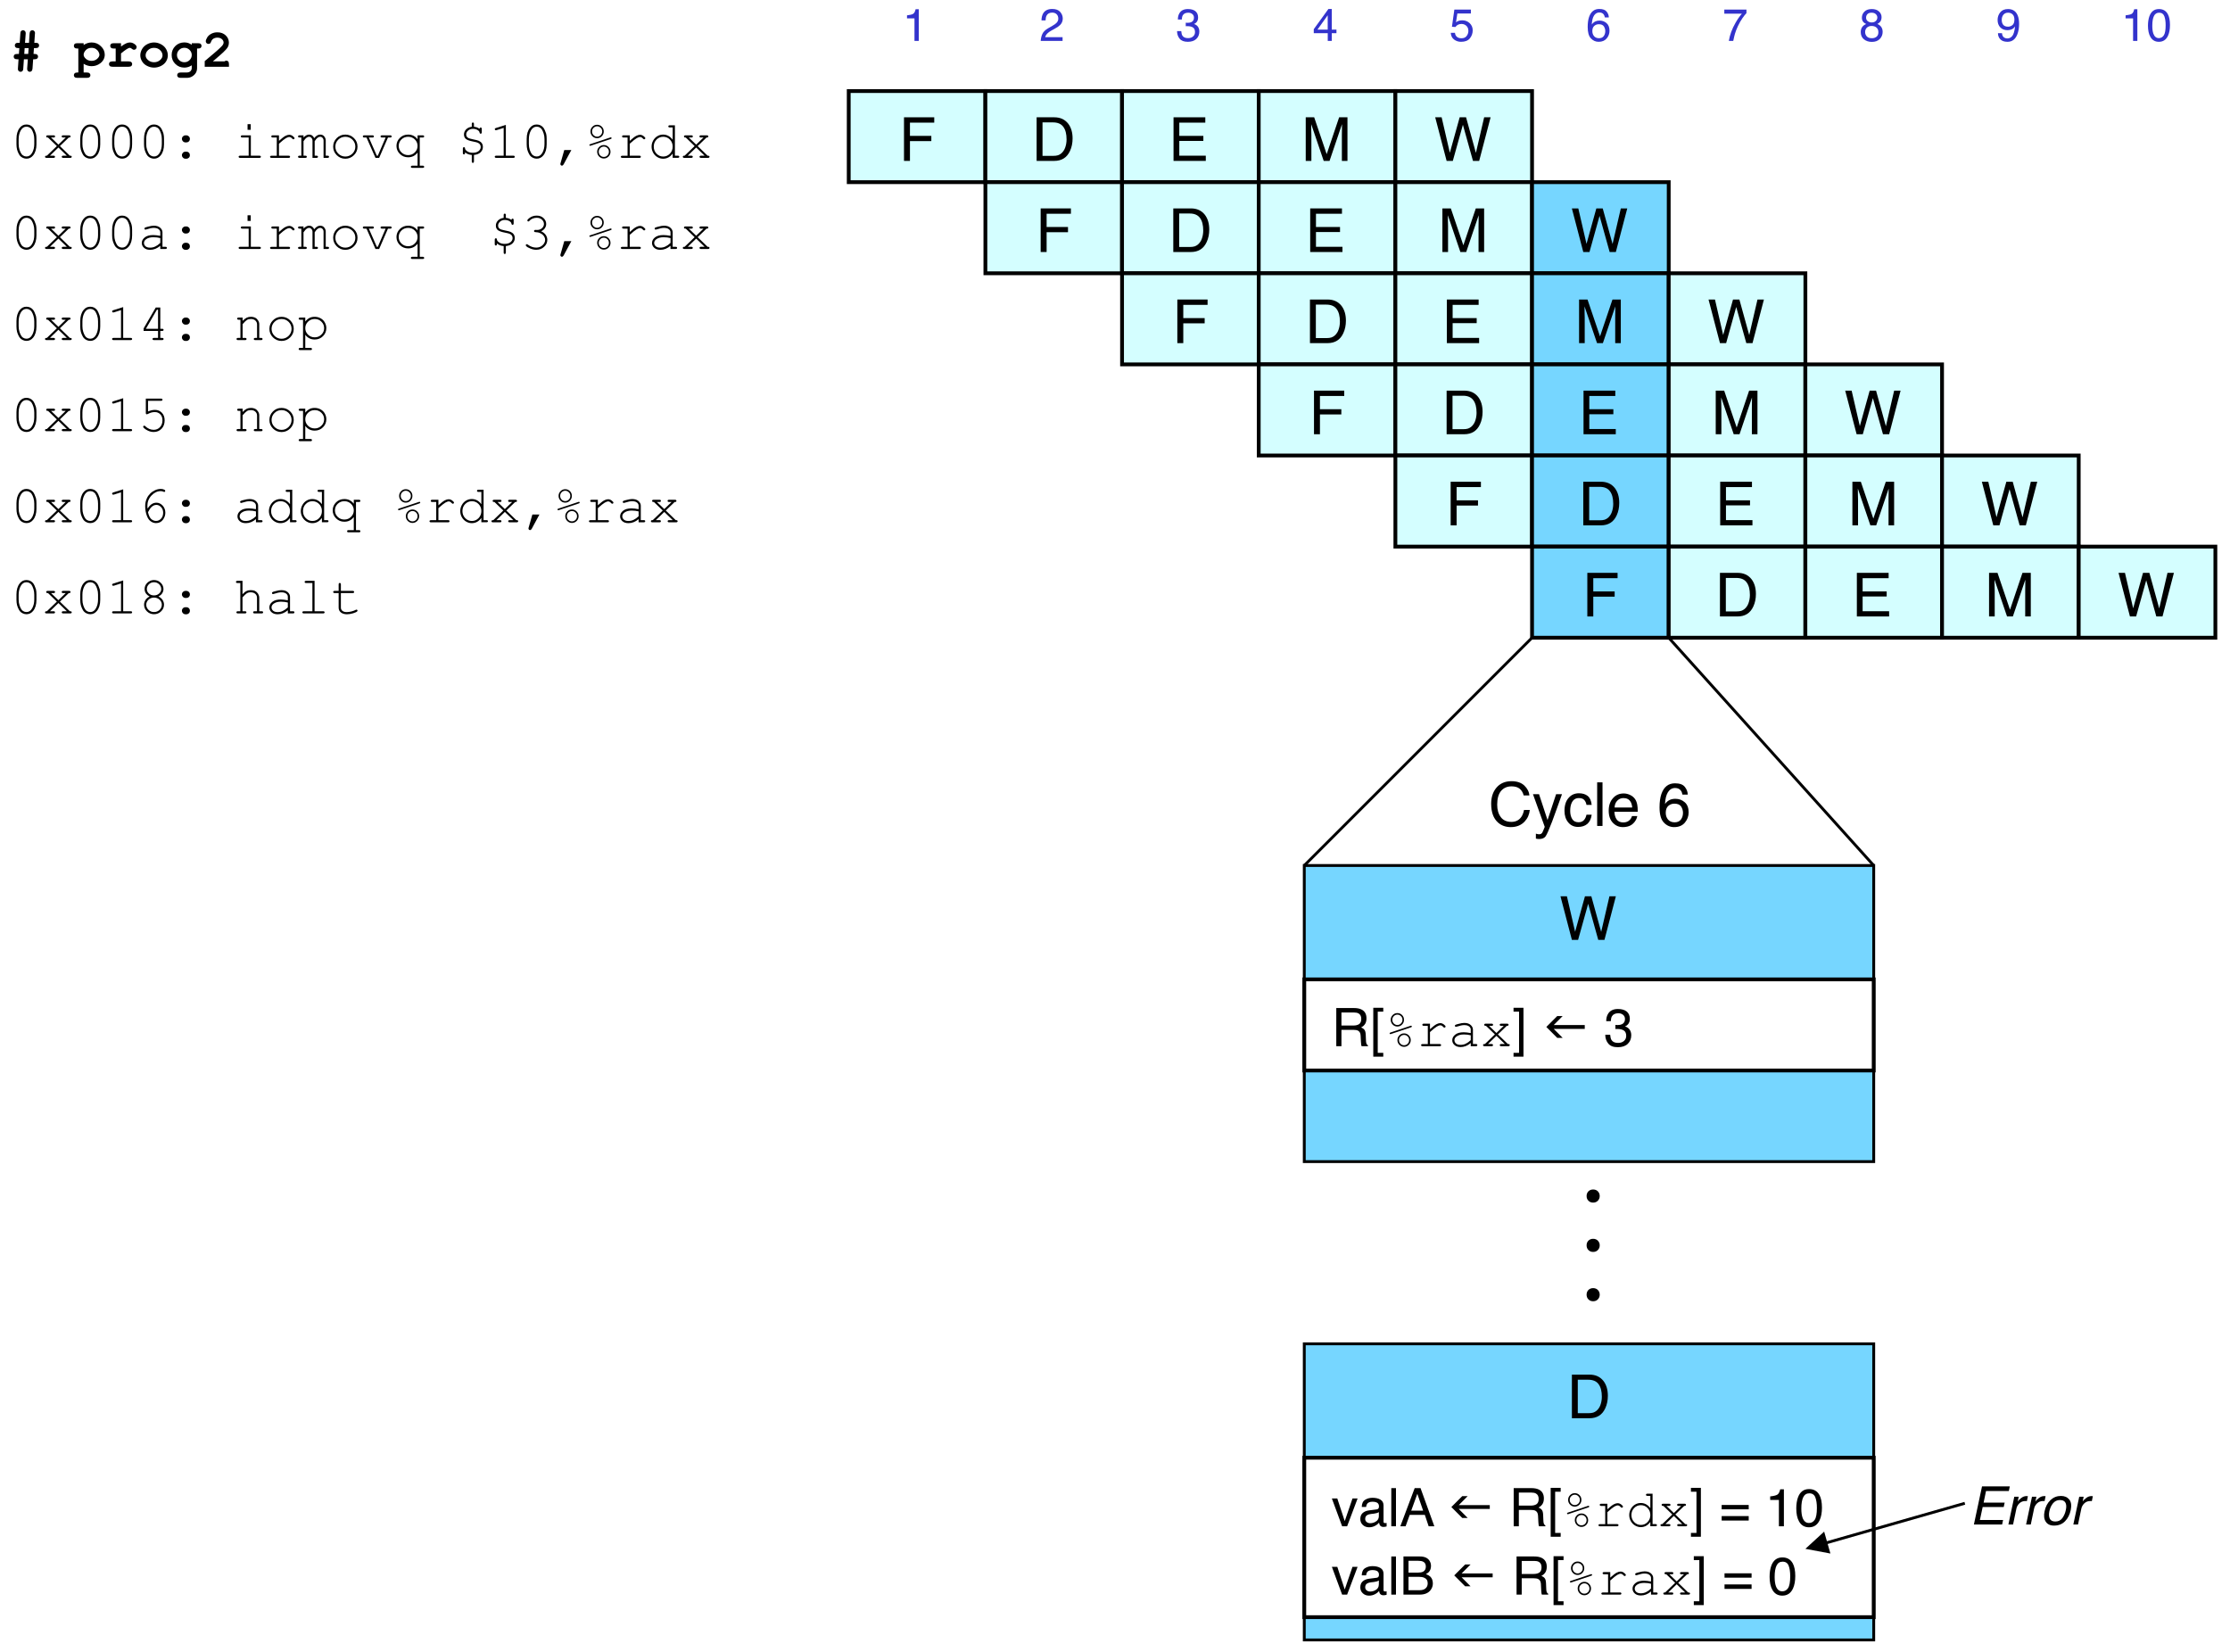 <svg xmlns="http://www.w3.org/2000/svg" xmlns:xlink="http://www.w3.org/1999/xlink" version="1.1" width="587.422pt" height="435.216pt" viewBox="0 0 587.422 435.216">
<rect x="0" y="0" width="587.422" height="435.216" fill="#808080" stroke="none"/>
<defs>
<clipPath id="clip_0">
<path transform="matrix(1,0,0,-1,-40.43,569.985)" d="M40.43 134.769H627.852V569.985H40.43Z" fill-rule="evenodd"/>
</clipPath>
<path id="font_1_5" d="M.488 .357V.256C.488 .167 .467 .097 .425 .046 .392 .006 .351-.015 .301-.015 .277-.015 .254-.01 .233-0 .211 .009 .193 .023 .178 .04 .169 .051 .158 .068 .147 .092 .136 .116 .128 .137 .123 .157 .116 .185 .112 .218 .112 .256V.357C.112 .446 .133 .516 .175 .567 .208 .608 .249 .628 .299 .628 .324 .628 .347 .623 .368 .614 .389 .604 .407 .59 .422 .573 .432 .562 .442 .545 .453 .521 .464 .497 .472 .475 .478 .456 .485 .428 .488 .395 .488 .357M.447 .352C.447 .39 .442 .427 .431 .46 .42 .493 .408 .52 .394 .54 .386 .551 .375 .561 .362 .569 .344 .581 .323 .587 .3 .587 .254 .587 .218 .563 .192 .516 .166 .469 .153 .414 .153 .352V.261C.153 .223 .158 .186 .169 .153 .18 .119 .193 .093 .207 .073 .214 .062 .225 .052 .238 .044 .256 .032 .277 .026 .301 .026 .346 .026 .382 .05 .408 .097 .434 .144 .447 .199 .447 .261V.352Z"/>
<path id="font_1_26" d="M.329 .222 .516 .041C.528 .041 .536 .04 .54 .039 .543 .038 .546 .036 .548 .032 .551 .029 .552 .025 .552 .021 .552 .015 .55 .01 .545 .006 .541 .002 .534 0 .524 0H.392C.382 0 .375 .002 .371 .006 .366 .01 .364 .015 .364 .021 .364 .027 .366 .032 .371 .035 .375 .039 .382 .041 .392 .041H.46L.301 .195 .142 .041H.21C.22 .041 .227 .039 .231 .035 .235 .032 .237 .027 .237 .021 .237 .015 .235 .01 .231 .006 .227 .002 .22 0 .21 0H.077C.067 0 .06 .002 .056 .006 .051 .01 .049 .015 .049 .021 .049 .025 .051 .029 .053 .032 .055 .036 .058 .038 .061 .039 .064 .04 .072 .041 .084 .041L.272 .222 .105 .383C.094 .383 .086 .383 .083 .385 .08 .386 .077 .388 .075 .392 .073 .396 .071 .399 .071 .404 .071 .409 .073 .414 .078 .418 .082 .422 .089 .424 .099 .424H.211C.221 .424 .228 .422 .232 .418 .236 .414 .238 .409 .238 .403 .238 .397 .236 .392 .232 .389 .228 .385 .221 .383 .211 .383H.162L.301 .249 .439 .383H.391C.381 .383 .374 .385 .369 .389 .365 .392 .363 .397 .363 .404 .363 .409 .365 .414 .369 .418 .373 .422 .381 .424 .391 .424H.502C.512 .424 .519 .422 .523 .418 .528 .414 .53 .409 .53 .403 .53 .399 .529 .396 .526 .392 .524 .388 .521 .386 .518 .385 .515 .383 .507 .383 .496 .383L.329 .222Z"/>
<path id="font_1_12" d="M.292 .424H.309C.327 .424 .343 .417 .356 .404 .369 .391 .375 .376 .375 .358 .375 .339 .369 .323 .356 .31 .343 .297 .327 .291 .309 .291H.292C.273 .291 .258 .298 .245 .311 .232 .324 .225 .339 .225 .357 .225 .376 .232 .392 .245 .405 .258 .417 .274 .424 .292 .424M.292 .117H.309C.327 .117 .343 .111 .356 .098 .369 .085 .375 .069 .375 .051 .375 .032 .369 .016 .356 .003 .343-.009 .327-.016 .309-.016H.292C.273-.016 .258-.009 .245 .004 .232 .017 .225 .032 .225 .051 .225 .069 .232 .085 .245 .098 .258 .111 .274 .117 .292 .117Z"/>
<path id="font_1_1" d="M0 0Z"/>
<path id="font_1_16" d="M.32 .634V.528H.26V.634H.32M.322 .424V.041H.483C.493 .041 .5 .039 .504 .035 .509 .032 .511 .027 .511 .021 .511 .015 .509 .01 .504 .006 .5 .002 .493 0 .483 0H.12C.11 0 .103 .002 .099 .006 .094 .01 .092 .015 .092 .021 .092 .027 .094 .032 .099 .035 .103 .039 .11 .041 .12 .041H.281V.383H.161C.151 .383 .144 .385 .14 .389 .135 .392 .133 .397 .133 .403 .133 .409 .135 .414 .14 .418 .144 .422 .151 .424 .161 .424H.322Z"/>
<path id="font_1_23" d="M.251 .424V.32C.304 .368 .344 .399 .371 .413 .397 .427 .422 .434 .444 .434 .469 .434 .491 .425 .512 .409 .533 .392 .544 .38 .544 .371 .544 .365 .542 .36 .538 .356 .534 .352 .529 .35 .522 .35 .519 .35 .516 .35 .514 .351 .512 .352 .508 .356 .501 .362 .49 .374 .48 .382 .472 .386 .463 .39 .455 .393 .447 .393 .429 .393 .407 .385 .382 .371 .357 .357 .313 .322 .251 .266V.041H.433C.443 .041 .45 .039 .454 .035 .458 .032 .46 .027 .46 .021 .46 .015 .458 .01 .454 .006 .45 .002 .443 0 .433 0H.111C.101 0 .094 .002 .09 .006 .086 .01 .083 .015 .083 .021 .083 .026 .086 .031 .09 .034 .094 .038 .101 .04 .111 .04H.21V.383H.134C.125 .383 .118 .385 .113 .389 .109 .393 .107 .398 .107 .404 .107 .41 .109 .414 .113 .418 .117 .422 .124 .424 .134 .424H.251Z"/>
<path id="font_1_18" d="M.113 .424V.383C.148 .42 .183 .438 .218 .438 .239 .438 .258 .433 .274 .422 .29 .411 .303 .394 .314 .371 .332 .394 .351 .411 .369 .422 .388 .433 .407 .438 .426 .438 .455 .438 .479 .429 .497 .41 .52 .385 .531 .358 .531 .328V.041H.566C.576 .041 .583 .039 .587 .035 .591 .032 .593 .027 .593 .021 .593 .015 .591 .01 .587 .006 .583 .002 .576 0 .566 0H.49V.325C.49 .346 .484 .363 .471 .377 .458 .391 .444 .397 .427 .397 .412 .397 .396 .392 .38 .381 .363 .369 .344 .347 .323 .314V.041H.357C.367 .041 .374 .039 .378 .035 .383 .032 .385 .027 .385 .021 .385 .015 .383 .01 .378 .006 .374 .002 .367 0 .357 0H.282V.322C.282 .344 .275 .362 .262 .376 .25 .39 .235 .397 .219 .397 .205 .397 .19 .393 .176 .383 .156 .37 .135 .347 .113 .314V.041H.148C.158 .041 .165 .039 .169 .035 .173 .032 .175 .027 .175 .021 .175 .015 .173 .01 .169 .006 .165 .002 .158 0 .148 0H.038C.028 0 .021 .002 .017 .006 .012 .01 .01 .015 .01 .021 .01 .027 .012 .032 .017 .035 .021 .039 .028 .041 .038 .041H.072V.383H.038C.028 .383 .021 .385 .017 .389 .012 .393 .01 .398 .01 .404 .01 .41 .012 .414 .017 .418 .021 .422 .028 .424 .038 .424H.113Z"/>
<path id="font_1_20" d="M.529 .211C.529 .149 .507 .095 .462 .051 .417 .007 .363-.016 .3-.016 .236-.016 .182 .007 .138 .051 .093 .096 .071 .149 .071 .211 .071 .274 .093 .327 .138 .372 .182 .416 .236 .438 .3 .438 .363 .438 .417 .416 .462 .372 .507 .328 .529 .274 .529 .211M.488 .211C.488 .263 .469 .307 .433 .343 .396 .379 .352 .397 .3 .397 .248 .397 .203 .379 .167 .343 .13 .306 .112 .263 .112 .211 .112 .161 .13 .117 .167 .08 .203 .044 .248 .025 .3 .025 .352 .025 .396 .044 .433 .08 .469 .116 .488 .16 .488 .211Z"/>
<path id="font_1_25" d="M.336 0H.267L.098 .383H.056C.046 .383 .039 .385 .035 .389 .031 .393 .029 .398 .029 .404 .029 .41 .031 .414 .035 .418 .039 .422 .046 .424 .056 .424H.21C.22 .424 .227 .422 .231 .418 .235 .414 .237 .409 .237 .403 .237 .397 .235 .393 .231 .389 .227 .385 .22 .383 .21 .383H.142L.292 .041H.311L.458 .383H.39C.38 .383 .373 .385 .369 .389 .364 .393 .362 .398 .362 .404 .362 .41 .364 .414 .369 .418 .373 .422 .38 .424 .39 .424H.544C.554 .424 .561 .422 .565 .418 .569 .414 .571 .409 .571 .403 .571 .397 .569 .393 .565 .389 .561 .385 .554 .383 .544 .383H.502L.336 0Z"/>
<path id="font_1_22" d="M.459 .349V.424H.555C.565 .424 .572 .422 .577 .418 .581 .414 .583 .409 .583 .403 .583 .397 .581 .393 .577 .389 .572 .385 .565 .383 .555 .383H.5V-.147H.555C.565-.147 .572-.149 .577-.153 .581-.157 .583-.162 .583-.168 .583-.174 .581-.179 .577-.183 .572-.187 .565-.188 .555-.188H.36C.35-.188 .343-.187 .339-.183 .335-.179 .333-.174 .333-.168 .333-.162 .335-.157 .339-.153 .343-.149 .35-.147 .36-.147H.459V.1C.414 .04 .354 .011 .281 .011 .22 .011 .168 .032 .126 .074 .084 .115 .062 .166 .062 .225 .062 .284 .084 .335 .126 .376 .168 .418 .22 .438 .282 .438 .355 .438 .414 .409 .459 .349M.459 .225C.459 .272 .442 .313 .407 .347 .373 .381 .331 .397 .281 .397 .232 .397 .19 .381 .155 .347 .121 .313 .104 .272 .104 .225 .104 .177 .121 .137 .155 .103 .19 .069 .232 .052 .281 .052 .331 .052 .373 .069 .407 .103 .442 .137 .459 .177 .459 .225Z"/>
<path id="font_1_2" d="M.279 .585V.637C.279 .647 .281 .654 .284 .659 .288 .663 .293 .665 .299 .665 .306 .665 .31 .663 .314 .659 .318 .654 .32 .647 .32 .637V.585C.342 .583 .36 .58 .375 .574 .389 .569 .406 .56 .425 .547 .426 .556 .428 .562 .432 .565 .436 .569 .44 .571 .446 .571 .452 .571 .457 .569 .461 .565 .465 .561 .467 .554 .467 .544V.483C.467 .473 .465 .466 .461 .461 .457 .457 .452 .455 .446 .455 .441 .455 .436 .457 .433 .46 .429 .464 .427 .469 .425 .478 .423 .493 .413 .507 .395 .519 .368 .537 .337 .546 .301 .546 .264 .546 .234 .535 .21 .514 .186 .492 .174 .468 .174 .441 .174 .414 .184 .393 .206 .379 .222 .368 .255 .358 .306 .348 .358 .338 .392 .329 .411 .321 .437 .309 .456 .294 .469 .274 .482 .255 .488 .231 .488 .204 .488 .166 .474 .134 .445 .105 .416 .077 .374 .06 .32 .055V-.066C.32-.076 .318-.083 .314-.087 .31-.092 .306-.094 .299-.094 .293-.094 .288-.092 .284-.087 .281-.083 .279-.076 .279-.066V.055C.229 .058 .187 .074 .152 .104 .152 .089 .152 .08 .151 .077 .149 .074 .147 .072 .144 .069 .14 .067 .136 .065 .132 .065 .126 .065 .121 .068 .117 .072 .113 .076 .111 .083 .111 .093V.173C.111 .183 .113 .19 .117 .195 .121 .199 .126 .201 .132 .201 .138 .201 .143 .199 .147 .195 .15 .192 .152 .185 .152 .175 .154 .158 .168 .141 .194 .123 .22 .105 .255 .096 .299 .096 .345 .096 .381 .107 .408 .128 .434 .15 .447 .175 .447 .204 .447 .223 .442 .24 .433 .253 .423 .267 .408 .278 .387 .287 .373 .293 .344 .299 .301 .308 .238 .32 .194 .336 .169 .355 .145 .375 .132 .404 .132 .441 .132 .477 .146 .508 .172 .536 .199 .563 .235 .58 .279 .585Z"/>
<path id="font_1_6" d="M.32 .621V.041H.461C.471 .041 .478 .039 .482 .035 .486 .032 .488 .027 .488 .021 .488 .015 .486 .01 .482 .006 .478 .002 .471 0 .461 0H.139C.129 0 .122 .002 .118 .006 .113 .01 .111 .015 .111 .021 .111 .027 .113 .032 .118 .035 .122 .039 .129 .041 .139 .041H.279V.564L.146 .522C.139 .521 .134 .52 .131 .52 .126 .52 .122 .522 .118 .526 .114 .53 .112 .535 .112 .54 .112 .545 .113 .549 .117 .554 .119 .556 .125 .559 .133 .562L.32 .621Z"/>
<path id="font_1_4" d="M.219 .147H.352L.207-.122C.198-.138 .188-.146 .175-.146 .167-.146 .16-.144 .155-.138 .149-.132 .146-.125 .146-.117 .146-.114 .146-.11 .147-.106L.219 .147Z"/>
<path id="font_1_3" d="M.362 .497C.362 .462 .35 .432 .325 .407 .301 .382 .271 .37 .237 .37 .203 .37 .173 .382 .149 .407 .125 .432 .112 .462 .112 .497 .112 .532 .125 .562 .149 .586 .173 .611 .203 .623 .237 .623 .272 .623 .301 .611 .326 .586 .35 .562 .362 .532 .362 .497M.333 .497C.333 .524 .324 .547 .305 .565 .286 .584 .264 .594 .237 .594 .211 .594 .188 .584 .17 .565 .151 .547 .142 .524 .142 .497 .142 .47 .151 .447 .17 .428 .188 .409 .211 .399 .237 .399 .264 .399 .286 .409 .305 .428 .324 .447 .333 .47 .333 .497M.495 .356 .115 .229C.111 .228 .107 .228 .105 .228 .101 .228 .098 .229 .095 .232 .093 .235 .091 .238 .091 .242 .091 .245 .092 .248 .095 .251 .096 .253 .1 .255 .106 .257L.486 .384C.49 .385 .494 .386 .497 .386 .5 .386 .503 .384 .506 .381 .508 .379 .51 .375 .51 .372 .51 .368 .509 .365 .506 .362 .505 .36 .501 .358 .495 .356M.489 .115C.489 .079 .476 .05 .452 .025 .427 .001 .398-.012 .363-.012 .329-.012 .3 .001 .275 .025 .251 .05 .238 .08 .238 .115 .238 .15 .25 .179 .275 .204 .299 .229 .329 .241 .363 .241 .398 .241 .427 .229 .452 .204 .476 .179 .489 .15 .489 .115M.459 .115C.459 .142 .45 .165 .431 .184 .412 .203 .39 .212 .363 .212 .337 .212 .314 .202 .296 .184 .277 .165 .268 .142 .268 .115 .268 .088 .277 .065 .296 .046 .314 .027 .337 .018 .363 .018 .39 .018 .412 .027 .431 .046 .45 .065 .459 .088 .459 .115Z"/>
<path id="font_1_14" d="M.501 .613V.041H.556C.566 .041 .573 .039 .577 .035 .581 .032 .583 .027 .583 .021 .583 .015 .581 .01 .577 .007 .573 .003 .566 .001 .556 .001H.459V.082C.412 .017 .352-.016 .278-.016 .241-.016 .206-.006 .172 .014 .138 .034 .111 .062 .091 .098 .071 .135 .062 .172 .062 .211 .062 .25 .071 .288 .091 .324 .111 .361 .138 .389 .172 .409 .206 .429 .241 .438 .279 .438 .35 .438 .411 .406 .459 .341V.572H.405C.395 .572 .388 .574 .383 .578 .379 .582 .377 .587 .377 .593 .377 .599 .379 .604 .383 .607 .388 .611 .395 .613 .405 .613H.501M.459 .211C.459 .264 .442 .308 .407 .344 .372 .38 .33 .397 .281 .397 .232 .397 .19 .38 .155 .344 .12 .308 .103 .264 .103 .211 .103 .16 .12 .116 .155 .079 .19 .043 .232 .025 .281 .025 .33 .025 .372 .043 .407 .079 .442 .116 .459 .16 .459 .211Z"/>
<path id="font_2_3" d="M.096 .495V.562C.159 .569 .203 .579 .229 .594 .254 .608 .272 .642 .285 .696H.354V0H.26V.495H.096Z"/>
<path id="font_3_1" d="M0 0Z"/>
<path id="font_2_4" d="M.031 0C.035 .06 .047 .113 .069 .157 .09 .202 .132 .242 .195 .279L.289 .333C.331 .357 .361 .378 .377 .396 .404 .423 .417 .454 .417 .489 .417 .53 .405 .562 .381 .586 .356 .61 .324 .622 .283 .622 .223 .622 .181 .599 .158 .553 .146 .529 .139 .495 .138 .451H.048C.049 .512 .061 .562 .082 .6 .12 .668 .187 .702 .284 .702 .364 .702 .422 .68 .459 .637 .496 .594 .515 .546 .515 .492 .515 .436 .495 .388 .456 .349 .433 .326 .392 .298 .333 .265L.266 .228C.234 .21 .209 .193 .191 .177 .158 .149 .138 .118 .129 .083H.511V0H.031Z"/>
<path id="font_2_5" d="M.26-.019C.177-.019 .117 .004 .08 .05 .043 .095 .024 .151 .024 .216H.116C.12 .17 .128 .137 .141 .117 .164 .08 .205 .062 .265 .062 .311 .062 .348 .074 .376 .099 .404 .123 .418 .155 .418 .194 .418 .243 .403 .276 .374 .295 .344 .315 .303 .324 .251 .324 .245 .324 .239 .324 .233 .324 .227 .324 .221 .324 .215 .323V.401C.224 .4 .232 .399 .238 .399 .244 .399 .251 .398 .258 .398 .291 .398 .318 .404 .339 .414 .376 .432 .395 .465 .395 .511 .395 .546 .382 .573 .357 .592 .333 .611 .304 .62 .271 .62 .212 .62 .172 .601 .149 .562 .137 .541 .13 .51 .128 .471H.042C.042 .523 .052 .567 .073 .603 .109 .668 .172 .7 .262 .7 .333 .7 .388 .684 .427 .653 .466 .621 .486 .575 .486 .515 .486 .472 .474 .437 .451 .411 .437 .394 .418 .381 .396 .372 .432 .361 .461 .342 .482 .313 .502 .284 .513 .249 .513 .208 .513 .141 .491 .086 .447 .044 .403 .002 .34-.019 .26-.019Z"/>
<path id="font_2_6" d="M.331 .249V.564L.106 .249H.331M.332 0V.171H.025V.258L.346 .701H.42V.249H.523V.171H.42V0H.332Z"/>
<path id="font_2_7" d="M.124 .178C.129 .127 .153 .093 .193 .073 .214 .063 .238 .059 .266 .059 .318 .059 .356 .075 .381 .109 .406 .142 .419 .179 .419 .219 .419 .268 .404 .306 .374 .333 .344 .36 .309 .373 .267 .373 .237 .373 .211 .367 .189 .355 .168 .344 .149 .327 .134 .306L.058 .311 .111 .688H.474V.603H.177L.147 .409C.163 .421 .179 .431 .193 .437 .219 .448 .25 .453 .284 .453 .348 .453 .402 .432 .447 .391 .491 .349 .514 .297 .514 .233 .514 .167 .493 .108 .452 .057 .412 .007 .346-.019 .257-.019 .2-.019 .149-.002 .106 .03 .062 .062 .037 .111 .032 .178H.124Z"/>
<path id="font_2_8" d="M.292 .702C.371 .702 .425 .682 .456 .641 .487 .601 .502 .559 .502 .516H.415C.41 .543 .402 .565 .39 .581 .369 .61 .337 .625 .294 .625 .245 .625 .206 .602 .177 .557 .148 .511 .132 .446 .128 .361 .149 .391 .174 .413 .205 .428 .233 .441 .264 .447 .298 .447 .357 .447 .408 .429 .452 .391 .495 .354 .517 .298 .517 .224 .517 .16 .496 .104 .455 .055 .414 .006 .355-.019 .278-.019 .213-.019 .156 .006 .109 .056 .061 .106 .038 .189 .038 .307 .038 .394 .048 .468 .069 .528 .11 .644 .184 .702 .292 .702M.286 .06C.332 .06 .367 .075 .39 .106 .413 .137 .424 .174 .424 .216 .424 .252 .414 .286 .394 .319 .373 .351 .336 .367 .282 .367 .244 .367 .211 .355 .182 .33 .154 .305 .14 .267 .14 .216 .14 .172 .153 .135 .178 .105 .204 .075 .24 .06 .286 .06Z"/>
<path id="font_2_9" d="M.523 .688V.61C.5 .589 .471 .551 .433 .497 .396 .443 .363 .385 .334 .322 .306 .261 .285 .206 .27 .156 .261 .124 .248 .072 .233 0H.136C.158 .133 .207 .266 .283 .398 .327 .476 .374 .542 .423 .599H.037V.688H.523Z"/>
<path id="font_2_10" d="M.272 .406C.311 .406 .341 .417 .363 .439 .385 .46 .396 .486 .396 .516 .396 .542 .385 .566 .364 .587 .343 .609 .312 .62 .269 .62 .227 .62 .196 .609 .177 .587 .158 .566 .149 .54 .149 .511 .149 .478 .161 .453 .186 .434 .21 .416 .239 .406 .272 .406M.277 .06C.318 .06 .352 .071 .379 .093 .406 .115 .419 .147 .419 .191 .419 .236 .405 .271 .377 .294 .35 .317 .314 .329 .271 .329 .229 .329 .195 .317 .168 .293 .142 .269 .128 .236 .128 .194 .128 .157 .141 .126 .165 .099 .189 .073 .227 .06 .277 .06M.152 .372C.128 .383 .109 .395 .095 .409 .069 .435 .057 .469 .057 .51 .057 .562 .076 .607 .113 .644 .151 .682 .205 .7 .274 .7 .341 .7 .394 .683 .432 .647 .47 .612 .489 .571 .489 .524 .489 .48 .478 .445 .456 .418 .443 .403 .424 .388 .398 .373 .427 .36 .45 .345 .466 .327 .497 .295 .513 .252 .513 .2 .513 .139 .492 .087 .451 .044 .409 .001 .351-.021 .275-.021 .207-.021 .15-.002 .103 .035 .056 .072 .032 .126 .032 .196 .032 .237 .042 .273 .062 .303 .083 .333 .113 .356 .152 .372Z"/>
<path id="font_2_11" d="M.133 .17C.135 .121 .154 .088 .189 .069 .207 .06 .227 .055 .25 .055 .292 .055 .327 .072 .357 .107 .387 .142 .408 .213 .42 .32 .4 .289 .376 .268 .347 .255 .319 .243 .288 .236 .254 .236 .187 .236 .134 .257 .094 .299 .055 .341 .036 .395 .036 .461 .036 .524 .055 .58 .094 .628 .132 .676 .19 .7 .265 .7 .367 .7 .437 .654 .476 .563 .498 .512 .508 .449 .508 .373 .508 .288 .495 .212 .47 .146 .427 .036 .355-.019 .253-.019 .185-.019 .133-.001 .097 .035 .062 .071 .044 .116 .044 .17H.133M.266 .313C.301 .313 .333 .325 .362 .348 .39 .371 .405 .411 .405 .468 .405 .519 .392 .557 .366 .582 .34 .608 .307 .62 .267 .62 .224 .62 .19 .606 .165 .577 .14 .548 .127 .51 .127 .462 .127 .416 .138 .38 .16 .354 .182 .327 .218 .313 .266 .313Z"/>
<path id="font_2_18" d="M.085 .718H.583V.63H.183V.412H.535V.326H.183V0H.085V.718Z"/>
<path id="font_2_16" d="M.352 .083C.384 .083 .411 .086 .433 .093 .47 .106 .501 .13 .525 .167 .545 .195 .558 .233 .567 .278 .572 .305 .574 .33 .574 .353 .574 .442 .557 .511 .521 .56 .486 .609 .429 .634 .351 .634H.178V.083H.352M.081 .718H.371C.47 .718 .546 .683 .601 .613 .649 .55 .673 .469 .673 .37 .673 .294 .659 .225 .63 .163 .58 .054 .493 0 .37 0H.081V.718Z"/>
<path id="font_2_17" d="M.085 .718H.608V.63H.18V.412H.576V.329H.18V.086H.616V0H.085V.718M.351 .718V.718Z"/>
<path id="font_2_19" d="M.074 .718H.213L.419 .111 .624 .718H.761V0H.669V.424C.669 .438 .669 .463 .67 .496 .671 .53 .671 .567 .671 .605L.466 0H.37L.164 .605V.583C.164 .566 .164 .539 .165 .503 .166 .467 .167 .441 .167 .424V0H.074V.718Z"/>
<path id="font_2_21" d="M.124 .718 .259 .134 .421 .718H.526L.688 .132 .824 .718H.93L.742 0H.64L.474 .595 .308 0H.206L.018 .718H.124Z"/>
<path id="font_1_13" d="M.418 0V.06C.358 .009 .295-.016 .227-.016 .178-.016 .139-.003 .112 .022 .084 .047 .07 .077 .07 .113 .07 .153 .089 .188 .125 .217 .161 .247 .215 .262 .285 .262 .304 .262 .324 .26 .346 .258 .368 .256 .392 .252 .418 .247V.313C.418 .336 .408 .356 .387 .372 .366 .389 .335 .397 .293 .397 .261 .397 .216 .388 .159 .369 .148 .366 .142 .364 .139 .364 .133 .364 .129 .366 .125 .37 .122 .374 .12 .379 .12 .385 .12 .39 .121 .395 .125 .398 .129 .403 .147 .41 .18 .418 .23 .432 .269 .438 .295 .438 .347 .438 .387 .426 .416 .4 .445 .374 .459 .345 .459 .313V.041H.514C.524 .041 .531 .039 .536 .035 .54 .032 .542 .027 .542 .021 .542 .015 .54 .01 .536 .006 .531 .002 .524 0 .514 0H.418M.418 .205C.399 .21 .378 .214 .357 .217 .335 .219 .313 .221 .289 .221 .229 .221 .183 .208 .149 .182 .124 .163 .111 .14 .111 .113 .111 .089 .121 .068 .14 .051 .16 .034 .188 .025 .225 .025 .261 .025 .294 .032 .324 .047 .354 .061 .386 .083 .418 .114V.205Z"/>
<path id="font_1_7" d="M.384 .333C.422 .316 .451 .293 .471 .264 .491 .234 .5 .204 .5 .172 .5 .123 .481 .079 .441 .042 .401 .004 .351-.015 .291-.015 .256-.015 .219-.007 .182 .008 .144 .023 .118 .038 .103 .054 .098 .059 .095 .064 .095 .07 .095 .076 .097 .08 .101 .084 .105 .088 .109 .09 .114 .09 .119 .09 .125 .087 .132 .083 .182 .045 .236 .026 .292 .026 .34 .026 .379 .041 .411 .071 .443 .101 .459 .134 .459 .17 .459 .195 .452 .218 .436 .242 .42 .265 .397 .284 .368 .297 .338 .311 .308 .317 .278 .317 .268 .317 .261 .319 .257 .323 .253 .327 .25 .332 .25 .338 .25 .344 .253 .349 .257 .353 .261 .357 .267 .359 .275 .359L.31 .358C.347 .358 .377 .37 .401 .392 .425 .415 .437 .441 .437 .47 .437 .501 .424 .528 .399 .552 .374 .575 .342 .587 .301 .587 .273 .587 .247 .582 .223 .572 .199 .562 .18 .549 .166 .532 .161 .525 .157 .521 .154 .52 .151 .518 .148 .518 .145 .518 .139 .518 .134 .519 .13 .523 .126 .527 .125 .531 .125 .537 .125 .55 .139 .566 .167 .586 .206 .614 .251 .628 .301 .628 .353 .628 .396 .612 .429 .581 .462 .55 .479 .513 .479 .47 .479 .442 .471 .416 .455 .392 .439 .367 .415 .348 .384 .333Z"/>
<path id="font_1_8" d="M.376 .172H.104V.219L.333 .613H.418V.213H.452C.462 .213 .469 .211 .474 .207 .478 .204 .48 .199 .48 .192 .48 .187 .478 .182 .474 .178 .469 .174 .462 .172 .452 .172H.418V.041H.452C.462 .041 .469 .039 .474 .035 .478 .032 .48 .027 .48 .021 .48 .015 .478 .01 .474 .006 .469 .002 .462 0 .452 0H.3C.29 0 .283 .002 .278 .006 .274 .01 .272 .015 .272 .021 .272 .027 .274 .032 .278 .035 .283 .039 .29 .041 .3 .041H.376V.172M.376 .213V.572H.355L.147 .213H.376Z"/>
<path id="font_1_19" d="M.167 .424V.362C.196 .391 .222 .411 .245 .422 .268 .433 .294 .438 .323 .438 .354 .438 .383 .432 .409 .418 .427 .409 .443 .392 .458 .37 .473 .347 .48 .324 .48 .3V.041H.515C.525 .041 .532 .039 .536 .035 .54 .032 .542 .027 .542 .021 .542 .015 .54 .01 .536 .006 .532 .002 .525 0 .515 0H.405C.395 0 .388 .002 .384 .006 .38 .01 .377 .015 .377 .021 .377 .027 .38 .032 .384 .035 .388 .039 .395 .041 .405 .041H.439V.294C.439 .323 .429 .347 .408 .367 .387 .387 .358 .397 .323 .397 .296 .397 .272 .392 .252 .381 .233 .37 .204 .343 .167 .3V.041H.214C.224 .041 .231 .039 .235 .035 .239 .032 .241 .027 .241 .021 .241 .015 .239 .01 .235 .006 .231 .002 .224 0 .214 0H.08C.07 0 .063 .002 .059 .006 .055 .01 .053 .015 .053 .021 .053 .027 .055 .032 .059 .035 .063 .039 .07 .041 .08 .041H.126V.383H.092C.082 .383 .075 .385 .071 .389 .067 .393 .064 .398 .064 .404 .064 .41 .067 .414 .071 .418 .075 .422 .082 .424 .092 .424H.167Z"/>
<path id="font_1_21" d="M.146 .424V.349C.17 .379 .196 .401 .224 .416 .252 .431 .285 .438 .323 .438 .364 .438 .401 .429 .435 .41 .469 .391 .496 .365 .514 .331 .533 .297 .542 .262 .542 .225 .542 .166 .521 .115 .479 .074 .437 .032 .385 .011 .324 .011 .25 .011 .191 .04 .146 .1V-.147H.245C.255-.147 .262-.149 .266-.153 .27-.157 .272-.162 .272-.168 .272-.174 .27-.179 .266-.183 .262-.187 .255-.188 .245-.188H.049C.04-.188 .033-.187 .028-.183 .024-.179 .022-.174 .022-.168 .022-.162 .024-.157 .028-.153 .033-.149 .04-.147 .049-.147H.104V.383H.049C.04 .383 .033 .385 .028 .389 .024 .393 .022 .398 .022 .404 .022 .41 .024 .414 .028 .418 .033 .422 .04 .424 .049 .424H.146M.501 .225C.501 .272 .484 .313 .449 .347 .415 .381 .373 .397 .324 .397 .274 .397 .232 .38 .197 .346 .163 .312 .146 .272 .146 .225 .146 .177 .163 .137 .197 .103 .232 .069 .274 .052 .324 .052 .373 .052 .415 .069 .449 .103 .484 .136 .501 .177 .501 .225Z"/>
<path id="font_1_9" d="M.187 .572V.371C.211 .381 .234 .389 .256 .394 .278 .399 .299 .401 .319 .401 .371 .401 .414 .383 .448 .347 .483 .311 .5 .263 .5 .204 .5 .139 .481 .086 .442 .046 .403 .006 .354-.015 .295-.015 .257-.015 .219-.006 .184 .011 .158 .023 .135 .038 .114 .056 .102 .067 .096 .076 .096 .083 .096 .089 .098 .094 .102 .098 .105 .102 .11 .104 .115 .104 .121 .104 .127 .102 .133 .096 .182 .049 .236 .026 .293 .026 .341 .026 .381 .043 .412 .076 .443 .108 .459 .152 .459 .206 .459 .253 .445 .29 .418 .318 .391 .346 .357 .36 .315 .36 .273 .36 .23 .349 .188 .326 .177 .321 .17 .318 .166 .318 .16 .318 .155 .32 .151 .324 .148 .328 .146 .334 .146 .341V.613H.432C.442 .613 .449 .611 .453 .607 .457 .604 .459 .599 .459 .593 .459 .587 .457 .582 .453 .578 .449 .574 .442 .572 .432 .572H.187Z"/>
<path id="font_1_10" d="M.178 .259C.203 .296 .229 .324 .256 .342 .283 .36 .313 .369 .346 .369 .389 .369 .428 .351 .462 .315 .496 .278 .513 .234 .513 .18 .513 .131 .497 .087 .466 .046 .435 .006 .393-.015 .338-.015 .303-.015 .27-.004 .239 .018 .208 .04 .184 .073 .167 .119 .145 .175 .134 .237 .134 .306 .134 .357 .144 .405 .165 .45 .18 .484 .201 .514 .227 .54 .253 .566 .283 .587 .318 .603 .353 .62 .39 .628 .431 .628 .458 .628 .481 .622 .499 .611 .507 .606 .511 .6 .511 .591 .511 .586 .509 .581 .505 .577 .502 .573 .497 .571 .492 .571 .487 .571 .482 .573 .477 .576 .463 .583 .447 .587 .427 .587 .363 .587 .305 .56 .253 .505 .201 .45 .175 .385 .175 .309 .175 .299 .176 .282 .178 .259M.187 .191C.199 .132 .219 .09 .245 .064 .272 .039 .303 .026 .339 .026 .376 .026 .407 .041 .433 .069 .459 .098 .472 .135 .472 .18 .472 .223 .459 .258 .433 .286 .407 .314 .377 .328 .344 .328 .313 .328 .282 .315 .253 .288 .233 .27 .211 .238 .187 .191Z"/>
<path id="font_1_11" d="M.384 .318C.418 .302 .444 .28 .462 .252 .479 .225 .488 .196 .488 .165 .488 .116 .47 .074 .433 .039 .397 .003 .352-.015 .3-.015 .248-.015 .204 .003 .167 .039 .131 .074 .113 .116 .113 .165 .113 .196 .122 .225 .139 .252 .156 .279 .182 .301 .217 .318 .187 .335 .165 .353 .151 .372 .132 .398 .123 .427 .123 .459 .123 .504 .14 .544 .175 .577 .21 .611 .251 .628 .3 .628 .349 .628 .391 .611 .426 .577 .46 .544 .478 .504 .478 .459 .478 .427 .468 .398 .449 .372 .436 .353 .414 .335 .384 .318M.436 .458C.436 .493 .422 .524 .396 .549 .37 .574 .338 .587 .3 .587 .262 .587 .23 .574 .204 .549 .178 .523 .165 .493 .165 .459 .165 .427 .177 .399 .203 .375 .229 .351 .261 .339 .3 .339 .339 .339 .371 .351 .397 .375 .423 .399 .436 .427 .436 .458M.447 .164C.447 .2 .433 .231 .405 .258 .377 .285 .342 .298 .3 .298 .259 .298 .224 .285 .196 .258 .168 .231 .154 .2 .154 .164 .154 .127 .168 .095 .196 .067 .224 .04 .259 .026 .3 .026 .342 .026 .376 .04 .405 .067 .433 .095 .447 .127 .447 .164Z"/>
<path id="font_1_15" d="M.165 .613V.361C.191 .39 .216 .41 .24 .421 .264 .433 .291 .438 .32 .438 .352 .438 .379 .433 .402 .422 .424 .41 .443 .393 .458 .37 .472 .346 .48 .322 .48 .296V.041H.526C.536 .041 .543 .039 .547 .035 .551 .032 .553 .027 .553 .021 .553 .015 .551 .01 .547 .006 .543 .002 .536 0 .526 0H.393C.382 0 .375 .002 .371 .006 .367 .01 .365 .015 .365 .021 .365 .027 .367 .032 .371 .035 .375 .039 .382 .041 .393 .041H.438V.293C.438 .323 .428 .348 .406 .368 .385 .388 .355 .397 .317 .397 .287 .397 .262 .39 .241 .375 .225 .365 .2 .34 .165 .302V.041H.211C.221 .041 .228 .039 .232 .035 .237 .032 .239 .027 .239 .021 .239 .015 .237 .01 .232 .006 .228 .002 .221 0 .211 0H.078C.068 0 .061 .002 .057 .006 .052 .01 .05 .015 .05 .021 .05 .027 .052 .032 .057 .035 .061 .039 .068 .041 .078 .041H.124V.572H.069C.059 .572 .052 .574 .048 .578 .044 .582 .042 .587 .042 .593 .042 .599 .044 .604 .048 .607 .052 .611 .059 .613 .069 .613H.165Z"/>
<path id="font_1_17" d="M.321 .613V.041H.482C.492 .041 .499 .039 .503 .035 .508 .032 .51 .027 .51 .021 .51 .015 .508 .01 .503 .006 .499 .002 .492 0 .482 0H.119C.109 0 .102 .002 .098 .006 .093 .01 .091 .015 .091 .021 .091 .027 .093 .032 .098 .035 .102 .039 .109 .041 .119 .041H.28V.572H.162C.152 .572 .145 .574 .14 .578 .136 .582 .134 .587 .134 .593 .134 .599 .136 .604 .14 .607 .144 .611 .152 .613 .162 .613H.321Z"/>
<path id="font_1_24" d="M.216 .424H.438C.448 .424 .455 .422 .459 .418 .464 .414 .466 .409 .466 .403 .466 .397 .464 .393 .459 .389 .455 .385 .448 .383 .438 .383H.216V.109C.216 .085 .225 .065 .244 .049 .263 .033 .291 .025 .328 .025 .356 .025 .386 .03 .418 .038 .45 .046 .475 .056 .493 .066 .5 .07 .505 .072 .509 .072 .514 .072 .519 .07 .523 .066 .527 .062 .529 .057 .529 .052 .529 .047 .527 .042 .522 .038 .512 .027 .487 .016 .447 .003 .406-.009 .368-.016 .331-.016 .283-.016 .245-.004 .217 .018 .188 .041 .174 .071 .174 .109V.383H.099C.089 .383 .082 .385 .078 .389 .073 .392 .071 .397 .071 .404 .071 .409 .073 .414 .078 .418 .082 .422 .089 .424 .099 .424H.174V.546C.174 .556 .176 .563 .18 .567 .184 .571 .189 .573 .195 .573 .201 .573 .206 .571 .21 .567 .214 .563 .216 .556 .216 .546V.424Z"/>
<path id="font_2_2" d="M.271 .7C.361 .7 .426 .663 .467 .588 .498 .531 .514 .452 .514 .351 .514 .256 .5 .178 .471 .115 .43 .026 .363-.019 .27-.019 .186-.019 .124 .018 .083 .091 .048 .152 .031 .234 .031 .336 .031 .416 .042 .484 .062 .541 .1 .647 .17 .7 .271 .7M.27 .062C.315 .062 .351 .082 .378 .122 .405 .162 .419 .237 .419 .347 .419 .427 .409 .492 .39 .543 .37 .595 .332 .62 .276 .62 .224 .62 .186 .596 .162 .547 .138 .499 .126 .427 .126 .332 .126 .261 .134 .204 .149 .161 .173 .095 .213 .062 .27 .062Z"/>
<path id="font_4_2" d="M.448 .451H.471C.495 .451 .512 .447 .523 .437 .533 .428 .538 .416 .538 .401 .538 .386 .533 .374 .523 .365 .513 .355 .496 .351 .472 .351H.441L.433 .241H.451C.475 .241 .492 .237 .502 .227 .512 .218 .518 .206 .518 .191 .518 .176 .513 .164 .502 .155 .492 .145 .475 .141 .451 .141H.426L.414-.032C.414-.034 .411-.046 .407-.066 .403-.074 .398-.081 .389-.086 .381-.092 .372-.095 .362-.095 .349-.095 .337-.09 .328-.08 .318-.07 .313-.057 .313-.042 .313-.04 .314-.034 .314-.024L.326 .141H.252L.24-.031C.238-.048 .237-.059 .236-.062 .232-.072 .226-.08 .218-.086 .209-.092 .199-.095 .189-.095 .175-.095 .163-.09 .153-.08 .143-.07 .139-.058 .139-.042 .139-.039 .139-.033 .14-.024L.151 .141H.127C.103 .141 .085 .145 .075 .155 .065 .164 .06 .176 .06 .191 .06 .206 .065 .218 .075 .227 .085 .237 .102 .241 .126 .241H.158L.166 .351H.148C.123 .351 .106 .355 .096 .365 .086 .374 .081 .386 .081 .401 .081 .416 .086 .428 .096 .437 .106 .447 .123 .451 .147 .451H.173L.185 .623C.186 .64 .187 .651 .189 .655 .193 .664 .199 .672 .207 .678 .216 .684 .225 .687 .236 .687 .25 .687 .261 .682 .271 .672 .281 .662 .286 .649 .286 .633 .286 .629 .285 .623 .285 .616L.273 .451H.348L.359 .623C.361 .646 .366 .663 .375 .672 .385 .682 .396 .687 .411 .687 .425 .687 .437 .682 .446 .672 .456 .662 .461 .65 .461 .635 .461 .632 .461 .629 .46 .627L.459 .616 .448 .451M.341 .351H.266L.259 .241H.333L.341 .351Z"/>
<path id="font_4_1" d="M0 0Z"/>
<path id="font_4_6" d="M.176 .056V-.108H.236C.26-.108 .277-.113 .287-.123 .298-.132 .303-.144 .303-.159 .303-.174 .298-.186 .287-.195 .277-.204 .26-.209 .236-.209H.059C.035-.209 .017-.204 .007-.195-.003-.186-.008-.174-.008-.159-.008-.144-.003-.132 .007-.123 .018-.113 .035-.108 .059-.108H.076V.343H.059C.035 .343 .017 .347 .007 .357-.003 .366-.008 .379-.008 .394-.008 .409-.003 .421 .007 .43 .017 .439 .035 .443 .059 .443H.176V.409C.199 .425 .223 .437 .249 .445 .274 .453 .299 .457 .326 .457 .394 .457 .452 .434 .5 .387 .549 .341 .573 .288 .573 .228 .573 .162 .544 .107 .487 .064 .44 .029 .386 .011 .327 .011 .301 .011 .276 .014 .25 .022 .225 .029 .201 .041 .176 .056M.473 .228C.473 .242 .467 .259 .456 .281 .445 .302 .428 .32 .405 .335 .382 .349 .355 .356 .324 .356 .274 .356 .235 .338 .206 .301 .186 .275 .176 .25 .176 .227 .176 .2 .19 .174 .219 .149 .247 .124 .282 .111 .324 .111 .367 .111 .402 .124 .43 .149 .458 .174 .473 .2 .473 .228Z"/>
<path id="font_4_7" d="M.279 .443V.381C.321 .411 .354 .432 .379 .442 .403 .452 .426 .457 .447 .457 .479 .457 .511 .445 .542 .421 .562 .404 .573 .388 .573 .371 .573 .356 .568 .344 .558 .334 .548 .324 .536 .319 .522 .319 .51 .319 .497 .326 .483 .338 .469 .35 .457 .356 .446 .356 .432 .356 .411 .348 .384 .33 .356 .312 .321 .286 .279 .251V.101H.422C.446 .101 .463 .096 .473 .087 .484 .077 .489 .065 .489 .05 .489 .035 .484 .023 .473 .014 .463 .005 .446 0 .422 0H.12C.096 0 .078 .005 .068 .014 .058 .024 .053 .036 .053 .051 .053 .066 .058 .078 .068 .087 .078 .096 .096 .101 .12 .101H.179V.343H.143C.119 .343 .102 .347 .092 .357 .081 .366 .076 .379 .076 .394 .076 .409 .081 .421 .092 .43 .102 .439 .119 .443 .143 .443H.279Z"/>
<path id="font_4_5" d="M.56 .214C.56 .175 .549 .138 .528 .102 .507 .066 .475 .038 .433 .016 .391-.005 .347-.016 .301-.016 .255-.016 .212-.005 .17 .016 .128 .037 .097 .065 .075 .102 .053 .138 .042 .175 .042 .215 .042 .255 .053 .294 .075 .333 .097 .371 .129 .402 .171 .424 .212 .446 .256 .457 .301 .457 .346 .457 .39 .446 .432 .423 .475 .4 .506 .37 .528 .332 .549 .294 .56 .254 .56 .214M.46 .213C.46 .246 .448 .275 .425 .302 .394 .338 .352 .356 .301 .356 .256 .356 .218 .342 .188 .313 .157 .284 .142 .251 .142 .213 .142 .182 .157 .153 .188 .126 .219 .099 .256 .085 .301 .085 .346 .085 .383 .099 .414 .126 .445 .153 .46 .182 .46 .213Z"/>
<path id="font_4_4" d="M.41 .413V.443H.527C.551 .443 .569 .439 .579 .429 .589 .42 .594 .408 .594 .393 .594 .378 .589 .366 .579 .357 .569 .347 .551 .343 .527 .343H.51V-.021C.51-.056 .503-.087 .488-.113 .473-.139 .451-.162 .42-.181 .389-.2 .355-.209 .316-.209H.203C.179-.209 .162-.204 .152-.195 .141-.186 .136-.174 .136-.159 .136-.144 .141-.132 .152-.122 .162-.113 .179-.108 .203-.108H.313C.344-.108 .368-.1 .385-.084 .402-.067 .41-.046 .41-.021V.027C.388 .013 .365 .002 .343-.005 .32-.012 .296-.016 .272-.016 .204-.016 .147 .007 .101 .053 .055 .098 .032 .154 .032 .221 .032 .288 .055 .344 .101 .39 .147 .435 .204 .458 .272 .458 .297 .458 .322 .454 .344 .447 .367 .439 .389 .428 .41 .413M.41 .221C.41 .258 .396 .29 .369 .317 .342 .344 .309 .357 .271 .357 .233 .357 .2 .344 .173 .317 .146 .29 .132 .258 .132 .221 .132 .184 .146 .152 .173 .125 .2 .098 .233 .085 .271 .085 .309 .085 .342 .098 .369 .125 .396 .152 .41 .184 .41 .221Z"/>
<path id="font_4_3" d="M.207 .101H.426C.438 .11 .449 .115 .46 .115 .475 .115 .487 .11 .496 .1 .505 .09 .51 .072 .51 .048V0H.054V.106C.234 .255 .343 .351 .38 .393 .399 .415 .409 .436 .409 .455 .409 .48 .398 .501 .377 .52 .355 .539 .327 .548 .292 .548 .256 .548 .226 .537 .202 .517 .19 .506 .18 .489 .172 .468 .168 .454 .162 .444 .154 .438 .146 .433 .136 .43 .124 .43 .11 .43 .099 .435 .089 .444 .079 .454 .074 .465 .074 .479 .074 .498 .083 .522 .101 .552 .119 .581 .145 .604 .18 .622 .215 .64 .252 .648 .293 .648 .356 .648 .408 .629 .448 .591 .489 .553 .509 .507 .509 .452 .509 .424 .503 .399 .491 .375 .48 .352 .452 .319 .408 .277 .374 .244 .306 .186 .207 .101Z"/>
<path id="font_2_20" d="M.41 .389C.455 .389 .491 .398 .518 .416 .544 .434 .558 .467 .558 .515 .558 .566 .539 .601 .502 .619 .482 .629 .456 .634 .422 .634H.185V.389H.41M.088 .718H.42C.475 .718 .52 .71 .555 .694 .623 .663 .656 .607 .656 .524 .656 .481 .647 .446 .63 .419 .612 .391 .587 .369 .555 .353 .583 .341 .604 .326 .618 .308 .633 .289 .64 .259 .642 .217L.646 .121C.646 .094 .649 .074 .652 .06 .658 .038 .669 .023 .684 .017V0H.564C.561 .006 .559 .014 .557 .024 .555 .034 .553 .053 .552 .081L.546 .2C.544 .247 .526 .278 .494 .294 .475 .303 .446 .308 .406 .308H.185V0H.088V.718Z"/>
<path id="font_2_22" d="M.062 .723H.25V.65H.146V-.125H.25V-.197H.062V.723Z"/>
<path id="font_2_23" d="M.023-.125H.127V.65H.023V.723H.21V-.197H.023V-.125Z"/>
<path id="font_2_1" d="M0 0Z"/>
<path id="font_5_1" d="M.084 .362 .289 .567H.391L.223 .398H.807V.326H.223L.391 .157H.289L.084 .362Z"/>
<path id="font_2_28" d="M.107 .523 .247 .097 .393 .523H.489L.292 0H.198L.005 .523H.107Z"/>
<path id="font_2_24" d="M.132 .139C.132 .114 .141 .094 .16 .08 .178 .065 .2 .058 .226 .058 .257 .058 .286 .065 .315 .079 .364 .102 .389 .141 .389 .195V.266C.378 .259 .364 .253 .347 .248 .33 .243 .314 .24 .297 .238L.244 .232C.212 .228 .188 .222 .172 .212 .145 .197 .132 .173 .132 .139M.345 .317C.365 .319 .378 .328 .385 .342 .389 .35 .391 .361 .391 .376 .391 .406 .38 .428 .359 .442 .338 .455 .307 .462 .268 .462 .222 .462 .189 .449 .17 .425 .159 .411 .152 .39 .149 .363H.067C.069 .428 .089 .473 .13 .498 .17 .523 .216 .536 .27 .536 .331 .536 .381 .524 .419 .501 .458 .478 .477 .441 .477 .392V.09C.477 .081 .478 .073 .482 .068 .486 .062 .494 .06 .506 .06 .51 .06 .514 .06 .519 .06 .524 .061 .529 .062 .535 .062V-.003C.521-.007 .511-.009 .503-.01 .496-.011 .486-.012 .474-.012 .444-.012 .422-.001 .408 .021 .401 .032 .396 .048 .393 .069 .375 .046 .349 .025 .316 .008 .282-.01 .245-.019 .205-.019 .157-.019 .117-.004 .086 .026 .055 .055 .04 .092 .04 .137 .04 .185 .055 .223 .085 .25 .116 .277 .155 .293 .205 .299L.345 .317M.272 .536V.536Z"/>
<path id="font_2_27" d="M.067 .718H.155V0H.067V.718Z"/>
<path id="font_2_13" d="M.444 .294 .335 .611 .22 .294H.444M.285 .718H.395L.655 0H.548L.476 .215H.192L.114 0H.015L.285 .718M.335 .718V.718Z"/>
<path id="font_2_12" d="M.554 .401V.319H.045V.401H.554M.554 .192V.108H.045V.192H.554Z"/>
<path id="font_2_14" d="M.346 .414C.387 .414 .419 .42 .441 .431 .477 .449 .495 .481 .495 .528 .495 .575 .476 .607 .438 .623 .417 .632 .385 .637 .342 .637H.169V.414H.346M.378 .083C.438 .083 .48 .1 .506 .135 .522 .156 .53 .183 .53 .214 .53 .266 .507 .301 .46 .32 .435 .33 .403 .335 .362 .335H.169V.083H.378M.074 .718H.382C.466 .718 .526 .693 .561 .642 .582 .613 .592 .578 .592 .54 .592 .494 .579 .457 .554 .428 .54 .413 .521 .399 .496 .386 .533 .372 .56 .356 .579 .339 .611 .307 .627 .264 .627 .209 .627 .163 .612 .121 .583 .084 .54 .028 .471 0 .377 0H.074V.718Z"/>
<path id="font_6_30" d="M.289 .358C.289 .327 .278 .301 .258 .281 .238 .26 .212 .25 .181 .25 .149 .25 .124 .26 .103 .281 .083 .301 .073 .327 .073 .358 .073 .39 .083 .415 .103 .436 .124 .456 .149 .466 .181 .466 .212 .466 .238 .456 .258 .436 .278 .415 .289 .39 .289 .358Z"/>
<path id="font_2_15" d="M.378 .737C.469 .737 .54 .713 .59 .665 .64 .617 .668 .563 .673 .502H.579C.568 .548 .546 .585 .514 .612 .482 .639 .437 .652 .379 .652 .309 .652 .252 .628 .208 .578 .165 .528 .143 .452 .143 .35 .143 .266 .163 .198 .202 .146 .241 .093 .3 .067 .377 .067 .449 .067 .504 .095 .541 .15 .561 .179 .576 .217 .585 .264H.68C.672 .188 .644 .125 .596 .074 .539 .012 .462-.019 .366-.019 .282-.019 .212 .007 .156 .057 .081 .124 .044 .227 .044 .366 .044 .472 .072 .559 .128 .627 .188 .7 .272 .737 .378 .737M.359 .737V.737Z"/>
<path id="font_2_29" d="M.391 .523H.488C.476 .49 .448 .413 .406 .294 .374 .204 .347 .13 .326 .074 .275-.06 .239-.141 .218-.171 .197-.2 .162-.215 .111-.215 .098-.215 .089-.214 .082-.213 .076-.212 .067-.211 .058-.208V-.127C.073-.132 .084-.134 .091-.135 .098-.136 .104-.137 .109-.137 .125-.137 .137-.134 .145-.129 .152-.123 .159-.117 .164-.109 .166-.106 .172-.093 .182-.069 .192-.045 .199-.027 .204-.015L.01 .523H.11L.25 .097 .391 .523M.25 .536V.536Z"/>
<path id="font_2_25" d="M.266 .538C.325 .538 .373 .524 .41 .495 .447 .466 .469 .417 .477 .347H.391C.386 .379 .374 .406 .355 .427 .337 .448 .307 .459 .266 .459 .21 .459 .17 .432 .146 .377 .13 .342 .123 .298 .123 .246 .123 .194 .134 .15 .156 .114 .178 .078 .213 .061 .26 .061 .297 .061 .326 .072 .347 .094 .368 .116 .383 .146 .391 .185H.477C.467 .115 .442 .065 .403 .032 .364 0 .314-.016 .253-.016 .185-.016 .131 .009 .09 .059 .049 .109 .029 .172 .029 .247 .029 .339 .051 .41 .096 .461 .14 .513 .197 .538 .266 .538M.252 .536V.536Z"/>
<path id="font_2_26" d="M.282 .535C.319 .535 .355 .526 .39 .509 .425 .492 .451 .469 .47 .441 .487 .415 .499 .384 .505 .349 .51 .325 .513 .286 .513 .233H.129C.131 .18 .144 .138 .167 .106 .19 .074 .227 .058 .276 .058 .322 .058 .358 .073 .386 .103 .401 .12 .412 .14 .419 .163H.505C.503 .144 .496 .123 .483 .099 .47 .076 .455 .057 .439 .042 .413 .016 .38-.002 .34-.011 .319-.016 .295-.019 .269-.019 .203-.019 .148 .005 .103 .053 .058 .1 .035 .166 .035 .252 .035 .336 .058 .404 .104 .456 .149 .509 .209 .535 .282 .535M.422 .304C.419 .342 .41 .372 .397 .395 .373 .438 .333 .459 .277 .459 .236 .459 .203 .444 .175 .415 .148 .386 .133 .349 .132 .304H.422M.274 .536V.536Z"/>
<path id="font_7_1" d="M.238 .718H.761L.742 .63H.313L.268 .412H.664L.646 .329H.25L.198 .086H.634L.616 0H.085L.238 .718Z"/>
<path id="font_7_3" d="M.178 .523H.261L.242 .433C.253 .451 .274 .472 .306 .497 .338 .523 .371 .535 .406 .535 .408 .535 .411 .535 .415 .535 .418 .535 .425 .534 .434 .533L.415 .44C.409 .441 .405 .442 .4 .442 .396 .442 .391 .442 .386 .442 .342 .442 .305 .428 .275 .4 .245 .371 .226 .338 .218 .301L.155 0H.067L.178 .523Z"/>
<path id="font_7_2" d="M.481 .27C.492 .319 .493 .358 .483 .389 .469 .437 .431 .461 .371 .461 .317 .461 .274 .44 .24 .399 .207 .359 .185 .309 .172 .251 .161 .196 .163 .149 .179 .112 .196 .075 .231 .057 .284 .057 .342 .057 .387 .079 .418 .123 .449 .167 .47 .216 .481 .27M.574 .272C.556 .188 .521 .118 .468 .063 .415 .008 .346-.02 .259-.02 .187-.02 .135 .005 .104 .054 .072 .102 .064 .168 .082 .25 .1 .338 .138 .408 .193 .46 .249 .512 .314 .538 .39 .538 .457 .538 .509 .516 .546 .471 .583 .426 .592 .36 .574 .272Z"/>
<path id="font_8_1" d="M0 0Z"/>
</defs>
<g clip-path="url(#clip_0)">
<path transform="matrix(1,0,0,-1,-40.43,569.985)" d="M36 36H756V576H36Z" fill="#ffffff"/>
<path transform="matrix(1,0,0,-1,-40.43,569.985)" d="M36 522H240V546H36Z" fill="#ffffff"/>
<use data-text="0" xlink:href="#font_1_5" transform="matrix(14,0,0,-14,2.77,41.585)"/>
<use data-text="x" xlink:href="#font_1_26" transform="matrix(14,0,0,-14,11.17,41.585)"/>
<use data-text="0" xlink:href="#font_1_5" transform="matrix(14,0,0,-14,19.57,41.585)"/>
<use data-text="0" xlink:href="#font_1_5" transform="matrix(14,0,0,-14,27.97,41.585)"/>
<use data-text="0" xlink:href="#font_1_5" transform="matrix(14,0,0,-14,36.37,41.585)"/>
<use data-text=":" xlink:href="#font_1_12" transform="matrix(14,0,0,-14,44.77,41.585)"/>
<use data-text=" " xlink:href="#font_1_1" transform="matrix(14,0,0,-14,53.17,41.585)"/>
<use data-text="i" xlink:href="#font_1_16" transform="matrix(14,0,0,-14,61.57,41.585)"/>
<use data-text="r" xlink:href="#font_1_23" transform="matrix(14,0,0,-14,69.97,41.585)"/>
<use data-text="m" xlink:href="#font_1_18" transform="matrix(14,0,0,-14,78.37,41.585)"/>
<use data-text="o" xlink:href="#font_1_20" transform="matrix(14,0,0,-14,86.77,41.585)"/>
<use data-text="v" xlink:href="#font_1_25" transform="matrix(14,0,0,-14,95.17,41.585)"/>
<use data-text="q" xlink:href="#font_1_22" transform="matrix(14,0,0,-14,103.57,41.585)"/>
<use data-text=" " xlink:href="#font_1_1" transform="matrix(14,0,0,-14,111.97,41.585)"/>
<use data-text="$" xlink:href="#font_1_2" transform="matrix(14,0,0,-14,120.37,41.585)"/>
<use data-text="1" xlink:href="#font_1_6" transform="matrix(14,0,0,-14,128.77,41.585)"/>
<use data-text="0" xlink:href="#font_1_5" transform="matrix(14,0,0,-14,137.17,41.585)"/>
<use data-text="," xlink:href="#font_1_4" transform="matrix(14,0,0,-14,145.57,41.585)"/>
<use data-text="%" xlink:href="#font_1_3" transform="matrix(14,0,0,-14,153.97,41.585)"/>
<use data-text="r" xlink:href="#font_1_23" transform="matrix(14,0,0,-14,162.37,41.585)"/>
<use data-text="d" xlink:href="#font_1_14" transform="matrix(14,0,0,-14,170.77,41.585)"/>
<use data-text="x" xlink:href="#font_1_26" transform="matrix(14,0,0,-14,179.17,41.585)"/>
<use data-text=" " xlink:href="#font_1_1" transform="matrix(14,0,0,-14,187.57,41.585)"/>
<path transform="matrix(1,0,0,-1,-40.43,569.985)" d="M264 552H300V576H264Z" fill="#ffffff"/>
<use data-text="1" xlink:href="#font_2_3" transform="matrix(12,0,0,-12,237.77,10.785)" fill="#3333cc"/>
<use data-text="&#xfffd;" xlink:href="#font_3_1" transform="matrix(12,0,0,-12,244.442,10.785)" fill="#3333cc"/>
<path transform="matrix(1,0,0,-1,-40.43,569.985)" d="M300 552H336V576H300Z" fill="#ffffff"/>
<use data-text="2" xlink:href="#font_2_4" transform="matrix(12,0,0,-12,273.77,10.785)" fill="#3333cc"/>
<use data-text="&#xfffd;" xlink:href="#font_3_1" transform="matrix(12,0,0,-12,280.442,10.785)" fill="#3333cc"/>
<path transform="matrix(1,0,0,-1,-40.43,569.985)" d="M336 552H372V576H336Z" fill="#ffffff"/>
<use data-text="3" xlink:href="#font_2_5" transform="matrix(12,0,0,-12,309.77,10.785)" fill="#3333cc"/>
<use data-text="&#xfffd;" xlink:href="#font_3_1" transform="matrix(12,0,0,-12,316.442,10.785)" fill="#3333cc"/>
<path transform="matrix(1,0,0,-1,-40.43,569.985)" d="M372 552H408V576H372Z" fill="#ffffff"/>
<use data-text="4" xlink:href="#font_2_6" transform="matrix(12,0,0,-12,345.77,10.785)" fill="#3333cc"/>
<use data-text="&#xfffd;" xlink:href="#font_3_1" transform="matrix(12,0,0,-12,352.442,10.785)" fill="#3333cc"/>
<path transform="matrix(1,0,0,-1,-40.43,569.985)" d="M408 552H444V576H408Z" fill="#ffffff"/>
<use data-text="5" xlink:href="#font_2_7" transform="matrix(12,0,0,-12,381.77,10.785)" fill="#3333cc"/>
<use data-text="&#xfffd;" xlink:href="#font_3_1" transform="matrix(12,0,0,-12,388.442,10.785)" fill="#3333cc"/>
<path transform="matrix(1,0,0,-1,-40.43,569.985)" d="M444 552H480V576H444Z" fill="#ffffff"/>
<use data-text="6" xlink:href="#font_2_8" transform="matrix(12,0,0,-12,417.77,10.785)" fill="#3333cc"/>
<use data-text="&#xfffd;" xlink:href="#font_3_1" transform="matrix(12,0,0,-12,424.442,10.785)" fill="#3333cc"/>
<path transform="matrix(1,0,0,-1,-40.43,569.985)" d="M480 552H516V576H480Z" fill="#ffffff"/>
<use data-text="7" xlink:href="#font_2_9" transform="matrix(12,0,0,-12,453.77,10.785)" fill="#3333cc"/>
<use data-text="&#xfffd;" xlink:href="#font_3_1" transform="matrix(12,0,0,-12,460.442,10.785)" fill="#3333cc"/>
<path transform="matrix(1,0,0,-1,-40.43,569.985)" d="M516 552H552V576H516Z" fill="#ffffff"/>
<use data-text="8" xlink:href="#font_2_10" transform="matrix(12,0,0,-12,489.77,10.785)" fill="#3333cc"/>
<use data-text="&#xfffd;" xlink:href="#font_3_1" transform="matrix(12,0,0,-12,496.442,10.785)" fill="#3333cc"/>
<path transform="matrix(1,0,0,-1,-40.43,569.985)" d="M552 552H588V576H552Z" fill="#ffffff"/>
<use data-text="9" xlink:href="#font_2_11" transform="matrix(12,0,0,-12,525.77,10.785)" fill="#3333cc"/>
<use data-text="&#xfffd;" xlink:href="#font_3_1" transform="matrix(12,0,0,-12,532.442,10.785)" fill="#3333cc"/>
<path transform="matrix(1,0,0,-1,-40.43,569.985)" d="M264 546H300V522H264Z" fill="#d4feff" fill-rule="evenodd"/>
<path transform="matrix(1,0,0,-1,223.57,23.985)" stroke-width="1" stroke-linecap="butt" stroke-miterlimit="8" stroke-linejoin="miter" fill="none" stroke="#000000" d="M0 0H36V-24H0Z"/>
<use data-text="F" xlink:href="#font_2_18" transform="matrix(16,0,0,-16,236.77,42.385)"/>
<use data-text="&#xfffd;" xlink:href="#font_3_1" transform="matrix(16,0,0,-16,246.546,42.385)"/>
<path transform="matrix(1,0,0,-1,-40.43,569.985)" d="M300 546H336V522H300Z" fill="#d4feff" fill-rule="evenodd"/>
<path transform="matrix(1,0,0,-1,259.57,23.985)" stroke-width="1" stroke-linecap="butt" stroke-miterlimit="8" stroke-linejoin="miter" fill="none" stroke="#000000" d="M0 0H36V-24H0Z"/>
<use data-text="D" xlink:href="#font_2_16" transform="matrix(16,0,0,-16,271.77,42.385)"/>
<use data-text="&#xfffd;" xlink:href="#font_3_1" transform="matrix(16,0,0,-16,283.322,42.385)"/>
<path transform="matrix(1,0,0,-1,-40.43,569.985)" d="M336 546H372V522H336Z" fill="#d4feff" fill-rule="evenodd"/>
<path transform="matrix(1,0,0,-1,295.57,23.985)" stroke-width="1" stroke-linecap="butt" stroke-miterlimit="8" stroke-linejoin="miter" fill="none" stroke="#000000" d="M0 0H36V-24H0Z"/>
<use data-text="E" xlink:href="#font_2_17" transform="matrix(16,0,0,-16,307.77,42.385)"/>
<use data-text="&#xfffd;" xlink:href="#font_3_1" transform="matrix(16,0,0,-16,318.442,42.385)"/>
<path transform="matrix(1,0,0,-1,-40.43,569.985)" d="M372 546H408V522H372Z" fill="#d4feff" fill-rule="evenodd"/>
<path transform="matrix(1,0,0,-1,331.57,23.985)" stroke-width="1" stroke-linecap="butt" stroke-miterlimit="8" stroke-linejoin="miter" fill="none" stroke="#000000" d="M0 0H36V-24H0Z"/>
<use data-text="M" xlink:href="#font_2_19" transform="matrix(16,0,0,-16,342.77,42.385)"/>
<use data-text="&#xfffd;" xlink:href="#font_3_1" transform="matrix(16,0,0,-16,356.098,42.385)"/>
<path transform="matrix(1,0,0,-1,-40.43,569.985)" d="M408 546H444V522H408Z" fill="#d4feff" fill-rule="evenodd"/>
<path transform="matrix(1,0,0,-1,367.57,23.985)" stroke-width="1" stroke-linecap="butt" stroke-miterlimit="8" stroke-linejoin="miter" fill="none" stroke="#000000" d="M0 0H36V-24H0Z"/>
<use data-text="W" xlink:href="#font_2_21" transform="matrix(16,0,0,-16,377.77,42.385)"/>
<use data-text="&#xfffd;" xlink:href="#font_3_1" transform="matrix(16,0,0,-16,392.874,42.385)"/>
<path transform="matrix(1,0,0,-1,-40.43,569.985)" d="M36 498H240V522H36Z" fill="#ffffff"/>
<use data-text="0" xlink:href="#font_1_5" transform="matrix(14,0,0,-14,2.77,65.585)"/>
<use data-text="x" xlink:href="#font_1_26" transform="matrix(14,0,0,-14,11.17,65.585)"/>
<use data-text="0" xlink:href="#font_1_5" transform="matrix(14,0,0,-14,19.57,65.585)"/>
<use data-text="0" xlink:href="#font_1_5" transform="matrix(14,0,0,-14,27.97,65.585)"/>
<use data-text="a" xlink:href="#font_1_13" transform="matrix(14,0,0,-14,36.37,65.585)"/>
<use data-text=":" xlink:href="#font_1_12" transform="matrix(14,0,0,-14,44.77,65.585)"/>
<use data-text=" " xlink:href="#font_1_1" transform="matrix(14,0,0,-14,53.17,65.585)"/>
<use data-text="i" xlink:href="#font_1_16" transform="matrix(14,0,0,-14,61.57,65.585)"/>
<use data-text="r" xlink:href="#font_1_23" transform="matrix(14,0,0,-14,69.97,65.585)"/>
<use data-text="m" xlink:href="#font_1_18" transform="matrix(14,0,0,-14,78.37,65.585)"/>
<use data-text="o" xlink:href="#font_1_20" transform="matrix(14,0,0,-14,86.77,65.585)"/>
<use data-text="v" xlink:href="#font_1_25" transform="matrix(14,0,0,-14,95.17,65.585)"/>
<use data-text="q" xlink:href="#font_1_22" transform="matrix(14,0,0,-14,103.57,65.585)"/>
<use data-text=" " xlink:href="#font_1_1" transform="matrix(14,0,0,-14,111.97,65.585)"/>
<use data-text=" " xlink:href="#font_1_1" transform="matrix(14,0,0,-14,120.37,65.585)"/>
<use data-text="$" xlink:href="#font_1_2" transform="matrix(14,0,0,-14,128.77,65.585)"/>
<use data-text="3" xlink:href="#font_1_7" transform="matrix(14,0,0,-14,137.17,65.585)"/>
<use data-text="," xlink:href="#font_1_4" transform="matrix(14,0,0,-14,145.57,65.585)"/>
<use data-text="%" xlink:href="#font_1_3" transform="matrix(14,0,0,-14,153.97,65.585)"/>
<use data-text="r" xlink:href="#font_1_23" transform="matrix(14,0,0,-14,162.37,65.585)"/>
<use data-text="a" xlink:href="#font_1_13" transform="matrix(14,0,0,-14,170.77,65.585)"/>
<use data-text="x" xlink:href="#font_1_26" transform="matrix(14,0,0,-14,179.17,65.585)"/>
<use data-text=" " xlink:href="#font_1_1" transform="matrix(14,0,0,-14,187.57,65.585)"/>
<path transform="matrix(1,0,0,-1,-40.43,569.985)" d="M300 522H336V498H300Z" fill="#d4feff" fill-rule="evenodd"/>
<path transform="matrix(1,0,0,-1,259.57,47.985)" stroke-width="1" stroke-linecap="butt" stroke-miterlimit="8" stroke-linejoin="miter" fill="none" stroke="#000000" d="M0 0H36V-24H0Z"/>
<use data-text="F" xlink:href="#font_2_18" transform="matrix(16,0,0,-16,272.77,66.385)"/>
<use data-text="&#xfffd;" xlink:href="#font_3_1" transform="matrix(16,0,0,-16,282.546,66.385)"/>
<path transform="matrix(1,0,0,-1,-40.43,569.985)" d="M336 522H372V498H336Z" fill="#d4feff" fill-rule="evenodd"/>
<path transform="matrix(1,0,0,-1,295.57,47.985)" stroke-width="1" stroke-linecap="butt" stroke-miterlimit="8" stroke-linejoin="miter" fill="none" stroke="#000000" d="M0 0H36V-24H0Z"/>
<use data-text="D" xlink:href="#font_2_16" transform="matrix(16,0,0,-16,307.77,66.385)"/>
<use data-text="&#xfffd;" xlink:href="#font_3_1" transform="matrix(16,0,0,-16,319.322,66.385)"/>
<path transform="matrix(1,0,0,-1,-40.43,569.985)" d="M372 522H408V498H372Z" fill="#d4feff" fill-rule="evenodd"/>
<path transform="matrix(1,0,0,-1,331.57,47.985)" stroke-width="1" stroke-linecap="butt" stroke-miterlimit="8" stroke-linejoin="miter" fill="none" stroke="#000000" d="M0 0H36V-24H0Z"/>
<use data-text="E" xlink:href="#font_2_17" transform="matrix(16,0,0,-16,343.77,66.385)"/>
<use data-text="&#xfffd;" xlink:href="#font_3_1" transform="matrix(16,0,0,-16,354.442,66.385)"/>
<path transform="matrix(1,0,0,-1,-40.43,569.985)" d="M408 522H444V498H408Z" fill="#d4feff" fill-rule="evenodd"/>
<path transform="matrix(1,0,0,-1,367.57,47.985)" stroke-width="1" stroke-linecap="butt" stroke-miterlimit="8" stroke-linejoin="miter" fill="none" stroke="#000000" d="M0 0H36V-24H0Z"/>
<use data-text="M" xlink:href="#font_2_19" transform="matrix(16,0,0,-16,378.77,66.385)"/>
<use data-text="&#xfffd;" xlink:href="#font_3_1" transform="matrix(16,0,0,-16,392.098,66.385)"/>
<path transform="matrix(1,0,0,-1,-40.43,569.985)" d="M444 522H480V498H444Z" fill="#76d6ff" fill-rule="evenodd"/>
<path transform="matrix(1,0,0,-1,403.57,47.985)" stroke-width="1" stroke-linecap="butt" stroke-miterlimit="8" stroke-linejoin="miter" fill="none" stroke="#000000" d="M0 0H36V-24H0Z"/>
<use data-text="W" xlink:href="#font_2_21" transform="matrix(16,0,0,-16,413.77,66.385)"/>
<use data-text="&#xfffd;" xlink:href="#font_3_1" transform="matrix(16,0,0,-16,428.874,66.385)"/>
<path transform="matrix(1,0,0,-1,-40.43,569.985)" d="M36 474H240V497.999H36Z" fill="#ffffff"/>
<use data-text="0" xlink:href="#font_1_5" transform="matrix(14,0,0,-14,2.77,89.585)"/>
<use data-text="x" xlink:href="#font_1_26" transform="matrix(14,0,0,-14,11.17,89.585)"/>
<use data-text="0" xlink:href="#font_1_5" transform="matrix(14,0,0,-14,19.57,89.585)"/>
<use data-text="1" xlink:href="#font_1_6" transform="matrix(14,0,0,-14,27.97,89.585)"/>
<use data-text="4" xlink:href="#font_1_8" transform="matrix(14,0,0,-14,36.37,89.585)"/>
<use data-text=":" xlink:href="#font_1_12" transform="matrix(14,0,0,-14,44.77,89.585)"/>
<use data-text=" " xlink:href="#font_1_1" transform="matrix(14,0,0,-14,53.17,89.585)"/>
<use data-text="n" xlink:href="#font_1_19" transform="matrix(14,0,0,-14,61.57,89.585)"/>
<use data-text="o" xlink:href="#font_1_20" transform="matrix(14,0,0,-14,69.97,89.585)"/>
<use data-text="p" xlink:href="#font_1_21" transform="matrix(14,0,0,-14,78.37,89.585)"/>
<use data-text=" " xlink:href="#font_1_1" transform="matrix(14,0,0,-14,86.77,89.585)"/>
<path transform="matrix(1,0,0,-1,-40.43,569.985)" d="M336 498H372V474H336Z" fill="#d4feff" fill-rule="evenodd"/>
<path transform="matrix(1,0,0,-1,295.57,71.985)" stroke-width="1" stroke-linecap="butt" stroke-miterlimit="8" stroke-linejoin="miter" fill="none" stroke="#000000" d="M0 0H36V-24H0Z"/>
<use data-text="F" xlink:href="#font_2_18" transform="matrix(16,0,0,-16,308.77,90.385)"/>
<use data-text="&#xfffd;" xlink:href="#font_3_1" transform="matrix(16,0,0,-16,318.546,90.385)"/>
<path transform="matrix(1,0,0,-1,-40.43,569.985)" d="M372 498H408V474H372Z" fill="#d4feff" fill-rule="evenodd"/>
<path transform="matrix(1,0,0,-1,331.57,71.985)" stroke-width="1" stroke-linecap="butt" stroke-miterlimit="8" stroke-linejoin="miter" fill="none" stroke="#000000" d="M0 0H36V-24H0Z"/>
<use data-text="D" xlink:href="#font_2_16" transform="matrix(16,0,0,-16,343.77,90.385)"/>
<use data-text="&#xfffd;" xlink:href="#font_3_1" transform="matrix(16,0,0,-16,355.322,90.385)"/>
<path transform="matrix(1,0,0,-1,-40.43,569.985)" d="M408 498H444V474H408Z" fill="#d4feff" fill-rule="evenodd"/>
<path transform="matrix(1,0,0,-1,367.57,71.985)" stroke-width="1" stroke-linecap="butt" stroke-miterlimit="8" stroke-linejoin="miter" fill="none" stroke="#000000" d="M0 0H36V-24H0Z"/>
<use data-text="E" xlink:href="#font_2_17" transform="matrix(16,0,0,-16,379.77,90.385)"/>
<use data-text="&#xfffd;" xlink:href="#font_3_1" transform="matrix(16,0,0,-16,390.442,90.385)"/>
<path transform="matrix(1,0,0,-1,-40.43,569.985)" d="M444 498H480V474H444Z" fill="#76d6ff" fill-rule="evenodd"/>
<path transform="matrix(1,0,0,-1,403.57,71.985)" stroke-width="1" stroke-linecap="butt" stroke-miterlimit="8" stroke-linejoin="miter" fill="none" stroke="#000000" d="M0 0H36V-24H0Z"/>
<use data-text="M" xlink:href="#font_2_19" transform="matrix(16,0,0,-16,414.77,90.385)"/>
<use data-text="&#xfffd;" xlink:href="#font_3_1" transform="matrix(16,0,0,-16,428.098,90.385)"/>
<path transform="matrix(1,0,0,-1,-40.43,569.985)" d="M480 498H516V474H480Z" fill="#d4feff" fill-rule="evenodd"/>
<path transform="matrix(1,0,0,-1,439.57,71.985)" stroke-width="1" stroke-linecap="butt" stroke-miterlimit="8" stroke-linejoin="miter" fill="none" stroke="#000000" d="M0 0H36V-24H0Z"/>
<use data-text="W" xlink:href="#font_2_21" transform="matrix(16,0,0,-16,449.77,90.385)"/>
<use data-text="&#xfffd;" xlink:href="#font_3_1" transform="matrix(16,0,0,-16,464.874,90.385)"/>
<path transform="matrix(1,0,0,-1,-40.43,569.985)" d="M36 450H240V474H36Z" fill="#ffffff"/>
<use data-text="0" xlink:href="#font_1_5" transform="matrix(14,0,0,-14,2.77,113.585)"/>
<use data-text="x" xlink:href="#font_1_26" transform="matrix(14,0,0,-14,11.17,113.585)"/>
<use data-text="0" xlink:href="#font_1_5" transform="matrix(14,0,0,-14,19.57,113.585)"/>
<use data-text="1" xlink:href="#font_1_6" transform="matrix(14,0,0,-14,27.97,113.585)"/>
<use data-text="5" xlink:href="#font_1_9" transform="matrix(14,0,0,-14,36.37,113.585)"/>
<use data-text=":" xlink:href="#font_1_12" transform="matrix(14,0,0,-14,44.77,113.585)"/>
<use data-text=" " xlink:href="#font_1_1" transform="matrix(14,0,0,-14,53.17,113.585)"/>
<use data-text="n" xlink:href="#font_1_19" transform="matrix(14,0,0,-14,61.57,113.585)"/>
<use data-text="o" xlink:href="#font_1_20" transform="matrix(14,0,0,-14,69.97,113.585)"/>
<use data-text="p" xlink:href="#font_1_21" transform="matrix(14,0,0,-14,78.37,113.585)"/>
<use data-text=" " xlink:href="#font_1_1" transform="matrix(14,0,0,-14,86.77,113.585)"/>
<path transform="matrix(1,0,0,-1,-40.43,569.985)" d="M372 474H408V450H372Z" fill="#d4feff" fill-rule="evenodd"/>
<path transform="matrix(1,0,0,-1,331.57,95.985)" stroke-width="1" stroke-linecap="butt" stroke-miterlimit="8" stroke-linejoin="miter" fill="none" stroke="#000000" d="M0 0H36V-24H0Z"/>
<use data-text="F" xlink:href="#font_2_18" transform="matrix(16,0,0,-16,344.77,114.385)"/>
<use data-text="&#xfffd;" xlink:href="#font_3_1" transform="matrix(16,0,0,-16,354.546,114.385)"/>
<path transform="matrix(1,0,0,-1,-40.43,569.985)" d="M408 474H444V450H408Z" fill="#d4feff" fill-rule="evenodd"/>
<path transform="matrix(1,0,0,-1,367.57,95.985)" stroke-width="1" stroke-linecap="butt" stroke-miterlimit="8" stroke-linejoin="miter" fill="none" stroke="#000000" d="M0 0H36V-24H0Z"/>
<use data-text="D" xlink:href="#font_2_16" transform="matrix(16,0,0,-16,379.77,114.385)"/>
<use data-text="&#xfffd;" xlink:href="#font_3_1" transform="matrix(16,0,0,-16,391.322,114.385)"/>
<path transform="matrix(1,0,0,-1,-40.43,569.985)" d="M444 474H480V450H444Z" fill="#76d6ff" fill-rule="evenodd"/>
<path transform="matrix(1,0,0,-1,403.57,95.985)" stroke-width="1" stroke-linecap="butt" stroke-miterlimit="8" stroke-linejoin="miter" fill="none" stroke="#000000" d="M0 0H36V-24H0Z"/>
<use data-text="E" xlink:href="#font_2_17" transform="matrix(16,0,0,-16,415.77,114.385)"/>
<use data-text="&#xfffd;" xlink:href="#font_3_1" transform="matrix(16,0,0,-16,426.442,114.385)"/>
<path transform="matrix(1,0,0,-1,-40.43,569.985)" d="M480 474H516V450H480Z" fill="#d4feff" fill-rule="evenodd"/>
<path transform="matrix(1,0,0,-1,439.57,95.985)" stroke-width="1" stroke-linecap="butt" stroke-miterlimit="8" stroke-linejoin="miter" fill="none" stroke="#000000" d="M0 0H36V-24H0Z"/>
<use data-text="M" xlink:href="#font_2_19" transform="matrix(16,0,0,-16,450.77,114.385)"/>
<use data-text="&#xfffd;" xlink:href="#font_3_1" transform="matrix(16,0,0,-16,464.098,114.385)"/>
<path transform="matrix(1,0,0,-1,-40.43,569.985)" d="M516 474H552V450H516Z" fill="#d4feff" fill-rule="evenodd"/>
<path transform="matrix(1,0,0,-1,475.57,95.985)" stroke-width="1" stroke-linecap="butt" stroke-miterlimit="8" stroke-linejoin="miter" fill="none" stroke="#000000" d="M0 0H36V-24H0Z"/>
<use data-text="W" xlink:href="#font_2_21" transform="matrix(16,0,0,-16,485.77,114.385)"/>
<use data-text="&#xfffd;" xlink:href="#font_3_1" transform="matrix(16,0,0,-16,500.874,114.385)"/>
<path transform="matrix(1,0,0,-1,-40.43,569.985)" d="M36 426H240V450H36Z" fill="#ffffff"/>
<use data-text="0" xlink:href="#font_1_5" transform="matrix(14,0,0,-14,2.77,137.585)"/>
<use data-text="x" xlink:href="#font_1_26" transform="matrix(14,0,0,-14,11.17,137.585)"/>
<use data-text="0" xlink:href="#font_1_5" transform="matrix(14,0,0,-14,19.57,137.585)"/>
<use data-text="1" xlink:href="#font_1_6" transform="matrix(14,0,0,-14,27.97,137.585)"/>
<use data-text="6" xlink:href="#font_1_10" transform="matrix(14,0,0,-14,36.37,137.585)"/>
<use data-text=":" xlink:href="#font_1_12" transform="matrix(14,0,0,-14,44.77,137.585)"/>
<use data-text=" " xlink:href="#font_1_1" transform="matrix(14,0,0,-14,53.17,137.585)"/>
<use data-text="a" xlink:href="#font_1_13" transform="matrix(14,0,0,-14,61.57,137.585)"/>
<use data-text="d" xlink:href="#font_1_14" transform="matrix(14,0,0,-14,69.97,137.585)"/>
<use data-text="d" xlink:href="#font_1_14" transform="matrix(14,0,0,-14,78.37,137.585)"/>
<use data-text="q" xlink:href="#font_1_22" transform="matrix(14,0,0,-14,86.77,137.585)"/>
<use data-text=" " xlink:href="#font_1_1" transform="matrix(14,0,0,-14,95.17,137.585)"/>
<use data-text="%" xlink:href="#font_1_3" transform="matrix(14,0,0,-14,103.57,137.585)"/>
<use data-text="r" xlink:href="#font_1_23" transform="matrix(14,0,0,-14,111.97,137.585)"/>
<use data-text="d" xlink:href="#font_1_14" transform="matrix(14,0,0,-14,120.37,137.585)"/>
<use data-text="x" xlink:href="#font_1_26" transform="matrix(14,0,0,-14,128.77,137.585)"/>
<use data-text="," xlink:href="#font_1_4" transform="matrix(14,0,0,-14,137.17,137.585)"/>
<use data-text="%" xlink:href="#font_1_3" transform="matrix(14,0,0,-14,145.57,137.585)"/>
<use data-text="r" xlink:href="#font_1_23" transform="matrix(14,0,0,-14,153.97,137.585)"/>
<use data-text="a" xlink:href="#font_1_13" transform="matrix(14,0,0,-14,162.37,137.585)"/>
<use data-text="x" xlink:href="#font_1_26" transform="matrix(14,0,0,-14,170.77,137.585)"/>
<use data-text=" " xlink:href="#font_1_1" transform="matrix(14,0,0,-14,179.17,137.585)"/>
<path transform="matrix(1,0,0,-1,-40.43,569.985)" d="M408 450H444V426H408Z" fill="#d4feff" fill-rule="evenodd"/>
<path transform="matrix(1,0,0,-1,367.57,119.985)" stroke-width="1" stroke-linecap="butt" stroke-miterlimit="8" stroke-linejoin="miter" fill="none" stroke="#000000" d="M0 0H36V-24H0Z"/>
<use data-text="F" xlink:href="#font_2_18" transform="matrix(16,0,0,-16,380.77,138.385)"/>
<use data-text="&#xfffd;" xlink:href="#font_3_1" transform="matrix(16,0,0,-16,390.546,138.385)"/>
<path transform="matrix(1,0,0,-1,-40.43,569.985)" d="M444 450H480V426H444Z" fill="#76d6ff" fill-rule="evenodd"/>
<path transform="matrix(1,0,0,-1,403.57,119.985)" stroke-width="1" stroke-linecap="butt" stroke-miterlimit="8" stroke-linejoin="miter" fill="none" stroke="#000000" d="M0 0H36V-24H0Z"/>
<use data-text="D" xlink:href="#font_2_16" transform="matrix(16,0,0,-16,415.77,138.385)"/>
<use data-text="&#xfffd;" xlink:href="#font_3_1" transform="matrix(16,0,0,-16,427.322,138.385)"/>
<path transform="matrix(1,0,0,-1,-40.43,569.985)" d="M480 450H516V426H480Z" fill="#d4feff" fill-rule="evenodd"/>
<path transform="matrix(1,0,0,-1,439.57,119.985)" stroke-width="1" stroke-linecap="butt" stroke-miterlimit="8" stroke-linejoin="miter" fill="none" stroke="#000000" d="M0 0H36V-24H0Z"/>
<use data-text="E" xlink:href="#font_2_17" transform="matrix(16,0,0,-16,451.77,138.385)"/>
<use data-text="&#xfffd;" xlink:href="#font_3_1" transform="matrix(16,0,0,-16,462.442,138.385)"/>
<path transform="matrix(1,0,0,-1,-40.43,569.985)" d="M516 450H552V426H516Z" fill="#d4feff" fill-rule="evenodd"/>
<path transform="matrix(1,0,0,-1,475.57,119.985)" stroke-width="1" stroke-linecap="butt" stroke-miterlimit="8" stroke-linejoin="miter" fill="none" stroke="#000000" d="M0 0H36V-24H0Z"/>
<use data-text="M" xlink:href="#font_2_19" transform="matrix(16,0,0,-16,486.77,138.385)"/>
<use data-text="&#xfffd;" xlink:href="#font_3_1" transform="matrix(16,0,0,-16,500.098,138.385)"/>
<path transform="matrix(1,0,0,-1,-40.43,569.985)" d="M552 450H588V426H552Z" fill="#d4feff" fill-rule="evenodd"/>
<path transform="matrix(1,0,0,-1,511.57,119.985)" stroke-width="1" stroke-linecap="butt" stroke-miterlimit="8" stroke-linejoin="miter" fill="none" stroke="#000000" d="M0 0H36V-24H0Z"/>
<use data-text="W" xlink:href="#font_2_21" transform="matrix(16,0,0,-16,521.77,138.385)"/>
<use data-text="&#xfffd;" xlink:href="#font_3_1" transform="matrix(16,0,0,-16,536.874,138.385)"/>
<path transform="matrix(1,0,0,-1,-40.43,569.985)" d="M36 402H240V425.999H36Z" fill="#ffffff"/>
<use data-text="0" xlink:href="#font_1_5" transform="matrix(14,0,0,-14,2.77,161.585)"/>
<use data-text="x" xlink:href="#font_1_26" transform="matrix(14,0,0,-14,11.17,161.585)"/>
<use data-text="0" xlink:href="#font_1_5" transform="matrix(14,0,0,-14,19.57,161.585)"/>
<use data-text="1" xlink:href="#font_1_6" transform="matrix(14,0,0,-14,27.97,161.585)"/>
<use data-text="8" xlink:href="#font_1_11" transform="matrix(14,0,0,-14,36.37,161.585)"/>
<use data-text=":" xlink:href="#font_1_12" transform="matrix(14,0,0,-14,44.77,161.585)"/>
<use data-text=" " xlink:href="#font_1_1" transform="matrix(14,0,0,-14,53.17,161.585)"/>
<use data-text="h" xlink:href="#font_1_15" transform="matrix(14,0,0,-14,61.57,161.585)"/>
<use data-text="a" xlink:href="#font_1_13" transform="matrix(14,0,0,-14,69.97,161.585)"/>
<use data-text="l" xlink:href="#font_1_17" transform="matrix(14,0,0,-14,78.37,161.585)"/>
<use data-text="t" xlink:href="#font_1_24" transform="matrix(14,0,0,-14,86.77,161.585)"/>
<use data-text=" " xlink:href="#font_1_1" transform="matrix(14,0,0,-14,95.17,161.585)"/>
<path transform="matrix(1,0,0,-1,-40.43,569.985)" d="M444 426H480V402H444Z" fill="#76d6ff" fill-rule="evenodd"/>
<path transform="matrix(1,0,0,-1,403.57,143.985)" stroke-width="1" stroke-linecap="butt" stroke-miterlimit="8" stroke-linejoin="miter" fill="none" stroke="#000000" d="M0 0H36V-24H0Z"/>
<use data-text="F" xlink:href="#font_2_18" transform="matrix(16,0,0,-16,416.77,162.385)"/>
<use data-text="&#xfffd;" xlink:href="#font_3_1" transform="matrix(16,0,0,-16,426.546,162.385)"/>
<path transform="matrix(1,0,0,-1,-40.43,569.985)" d="M480 426H516V402H480Z" fill="#d4feff" fill-rule="evenodd"/>
<path transform="matrix(1,0,0,-1,439.57,143.985)" stroke-width="1" stroke-linecap="butt" stroke-miterlimit="8" stroke-linejoin="miter" fill="none" stroke="#000000" d="M0 0H36V-24H0Z"/>
<use data-text="D" xlink:href="#font_2_16" transform="matrix(16,0,0,-16,451.77,162.385)"/>
<use data-text="&#xfffd;" xlink:href="#font_3_1" transform="matrix(16,0,0,-16,463.322,162.385)"/>
<path transform="matrix(1,0,0,-1,-40.43,569.985)" d="M516 426H552V402H516Z" fill="#d4feff" fill-rule="evenodd"/>
<path transform="matrix(1,0,0,-1,475.57,143.985)" stroke-width="1" stroke-linecap="butt" stroke-miterlimit="8" stroke-linejoin="miter" fill="none" stroke="#000000" d="M0 0H36V-24H0Z"/>
<use data-text="E" xlink:href="#font_2_17" transform="matrix(16,0,0,-16,487.77,162.385)"/>
<use data-text="&#xfffd;" xlink:href="#font_3_1" transform="matrix(16,0,0,-16,498.442,162.385)"/>
<path transform="matrix(1,0,0,-1,-40.43,569.985)" d="M552 426H588V402H552Z" fill="#d4feff" fill-rule="evenodd"/>
<path transform="matrix(1,0,0,-1,511.57,143.985)" stroke-width="1" stroke-linecap="butt" stroke-miterlimit="8" stroke-linejoin="miter" fill="none" stroke="#000000" d="M0 0H36V-24H0Z"/>
<use data-text="M" xlink:href="#font_2_19" transform="matrix(16,0,0,-16,522.77,162.385)"/>
<use data-text="&#xfffd;" xlink:href="#font_3_1" transform="matrix(16,0,0,-16,536.098,162.385)"/>
<path transform="matrix(1,0,0,-1,-40.43,569.985)" d="M588 426H624V402H588Z" fill="#d4feff" fill-rule="evenodd"/>
<path transform="matrix(1,0,0,-1,547.57,143.985)" stroke-width="1" stroke-linecap="butt" stroke-miterlimit="8" stroke-linejoin="miter" fill="none" stroke="#000000" d="M0 0H36V-24H0Z"/>
<use data-text="W" xlink:href="#font_2_21" transform="matrix(16,0,0,-16,557.77,162.385)"/>
<use data-text="&#xfffd;" xlink:href="#font_3_1" transform="matrix(16,0,0,-16,572.874,162.385)"/>
<path transform="matrix(1,0,0,-1,403.57,167.985)" stroke-width=".75" stroke-linecap="butt" stroke-linejoin="round" fill="none" stroke="#000000" d="M0 0-60-60"/>
<path transform="matrix(1,0,0,-1,439.57,167.985)" stroke-width=".75" stroke-linecap="butt" stroke-linejoin="round" fill="none" stroke="#000000" d="M0 0 54-60"/>
<path transform="matrix(1,0,0,-1,-40.43,569.985)" d="M588 552H624V576H588Z" fill="#ffffff"/>
<use data-text="1" xlink:href="#font_2_3" transform="matrix(12,0,0,-12,558.77,10.785)" fill="#3333cc"/>
<use data-text="0" xlink:href="#font_2_2" transform="matrix(12,0,0,-12,565.442,10.785)" fill="#3333cc"/>
<use data-text="&#xfffd;" xlink:href="#font_3_1" transform="matrix(12,0,0,-12,572.114,10.785)" fill="#3333cc"/>
<path transform="matrix(1,0,0,-1,-40.43,569.985)" d="M36 546H240V569.999H36Z" fill="#ffffff"/>
<use data-text="#" xlink:href="#font_4_2" transform="matrix(14,0,0,-14,2.77,17.585)"/>
<use data-text=" " xlink:href="#font_4_1" transform="matrix(14,0,0,-14,11.17,17.585)"/>
<use data-text="p" xlink:href="#font_4_6" transform="matrix(14,0,0,-14,19.57,17.585)"/>
<use data-text="r" xlink:href="#font_4_7" transform="matrix(14,0,0,-14,27.97,17.585)"/>
<use data-text="o" xlink:href="#font_4_5" transform="matrix(14,0,0,-14,36.37,17.585)"/>
<use data-text="g" xlink:href="#font_4_4" transform="matrix(14,0,0,-14,44.77,17.585)"/>
<use data-text="2" xlink:href="#font_4_3" transform="matrix(14,0,0,-14,53.17,17.585)"/>
<use data-text=" " xlink:href="#font_4_1" transform="matrix(14,0,0,-14,61.57,17.585)"/>
<path transform="matrix(1,0,0,-1,-40.43,569.985)" d="M384 342H534V264H384Z" fill="#76d6ff" fill-rule="evenodd"/>
<path transform="matrix(1,0,0,-1,343.57,227.985)" stroke-width=".75" stroke-linecap="butt" stroke-miterlimit="8" stroke-linejoin="miter" fill="none" stroke="#000000" d="M0 0H150V-78H0Z"/>
<use data-text="W" xlink:href="#font_2_21" transform="matrix(16,0,0,-16,410.77,247.585)"/>
<use data-text="&#xfffd;" xlink:href="#font_3_1" transform="matrix(16,0,0,-16,425.874,247.585)"/>
<path transform="matrix(1,0,0,-1,-40.43,569.985)" d="M384 312H534V288H384Z" fill="#ffffff" fill-rule="evenodd"/>
<path transform="matrix(1,0,0,-1,343.57,257.985)" stroke-width="1" stroke-linecap="butt" stroke-miterlimit="8" stroke-linejoin="miter" fill="none" stroke="#000000" d="M0 0H150V-24H0Z"/>
<use data-text="R" xlink:href="#font_2_20" transform="matrix(14,0,0,-14,350.77,275.585)"/>
<use data-text="[" xlink:href="#font_2_22" transform="matrix(14,0,0,-14,360.878,275.585)"/>
<use data-text="%" xlink:href="#font_1_3" transform="matrix(14,0,0,-14,364.77,275.585)"/>
<use data-text="r" xlink:href="#font_1_23" transform="matrix(14,0,0,-14,373.17,275.585)"/>
<use data-text="a" xlink:href="#font_1_13" transform="matrix(14,0,0,-14,381.57,275.585)"/>
<use data-text="x" xlink:href="#font_1_26" transform="matrix(14,0,0,-14,389.97,275.585)"/>
<use data-text="]" xlink:href="#font_2_23" transform="matrix(14,0,0,-14,398.37,275.585)"/>
<use data-text=" " xlink:href="#font_2_1" transform="matrix(14,0,0,-14,402.262,275.585)"/>
<use data-text="f" xlink:href="#font_5_1" transform="matrix(14,0,0,-14,406.154,275.585)"/>
<use data-text=" " xlink:href="#font_2_1" transform="matrix(14,0,0,-14,418.628,275.585)"/>
<use data-text="3" xlink:href="#font_2_5" transform="matrix(14,0,0,-14,422.52,275.585)"/>
<use data-text="&#xfffd;" xlink:href="#font_3_1" transform="matrix(14,0,0,-14,430.304,275.585)"/>
<path transform="matrix(1,0,0,-1,-40.43,569.985)" d="M384 216H534V138H384Z" fill="#76d6ff" fill-rule="evenodd"/>
<path transform="matrix(1,0,0,-1,343.57,353.985)" stroke-width=".75" stroke-linecap="butt" stroke-miterlimit="8" stroke-linejoin="miter" fill="none" stroke="#000000" d="M0 0H150V-78H0Z"/>
<use data-text="D" xlink:href="#font_2_16" transform="matrix(16,0,0,-16,412.77,373.585)"/>
<use data-text="&#xfffd;" xlink:href="#font_3_1" transform="matrix(16,0,0,-16,424.322,373.585)"/>
<path transform="matrix(1,0,0,-1,-40.43,569.985)" d="M384 186H534V144H384Z" fill="#ffffff" fill-rule="evenodd"/>
<path transform="matrix(1,0,0,-1,343.57,383.985)" stroke-width="1" stroke-linecap="butt" stroke-miterlimit="8" stroke-linejoin="miter" fill="none" stroke="#000000" d="M0 0H150V-42H0Z"/>
<use data-text="v" xlink:href="#font_2_28" transform="matrix(14,0,0,-14,350.77,402.045)"/>
<use data-text="a" xlink:href="#font_2_24" transform="matrix(14,0,0,-14,357.77,402.045)"/>
<use data-text="l" xlink:href="#font_2_27" transform="matrix(14,0,0,-14,365.554,402.045)"/>
<use data-text="A" xlink:href="#font_2_13" transform="matrix(14,0,0,-14,368.662,402.045)"/>
<use data-text=" " xlink:href="#font_2_1" transform="matrix(14,0,0,-14,377.244,402.045)"/>
<use data-text="f" xlink:href="#font_5_1" transform="matrix(14,0,0,-14,381.136,402.045)"/>
<use data-text=" " xlink:href="#font_2_1" transform="matrix(14,0,0,-14,393.61,402.045)"/>
<use data-text="R" xlink:href="#font_2_20" transform="matrix(14,0,0,-14,397.502,402.045)"/>
<use data-text="[" xlink:href="#font_2_22" transform="matrix(14,0,0,-14,407.61,402.045)"/>
<use data-text="%" xlink:href="#font_1_3" transform="matrix(14,0,0,-14,411.502,402.045)"/>
<use data-text="r" xlink:href="#font_1_23" transform="matrix(14,0,0,-14,419.902,402.045)"/>
<use data-text="d" xlink:href="#font_1_14" transform="matrix(14,0,0,-14,428.302,402.045)"/>
<use data-text="x" xlink:href="#font_1_26" transform="matrix(14,0,0,-14,436.702,402.045)"/>
<use data-text="]" xlink:href="#font_2_23" transform="matrix(14,0,0,-14,445.102,402.045)"/>
<use data-text=" " xlink:href="#font_2_1" transform="matrix(14,0,0,-14,448.994,402.045)"/>
<use data-text="=" xlink:href="#font_2_12" transform="matrix(14,0,0,-14,452.886,402.045)"/>
<use data-text=" " xlink:href="#font_2_1" transform="matrix(14,0,0,-14,461.062,402.045)"/>
<use data-text="1" xlink:href="#font_2_3" transform="matrix(14,0,0,-14,464.954,402.045)"/>
<use data-text="0" xlink:href="#font_2_2" transform="matrix(14,0,0,-14,472.738,402.045)"/>
<use data-text="&#xfffd;" xlink:href="#font_3_1" transform="matrix(14,0,0,-14,480.522,402.045)"/>
<use data-text="v" xlink:href="#font_2_28" transform="matrix(14,0,0,-14,350.77,420.049)"/>
<use data-text="a" xlink:href="#font_2_24" transform="matrix(14,0,0,-14,357.77,420.049)"/>
<use data-text="l" xlink:href="#font_2_27" transform="matrix(14,0,0,-14,365.554,420.049)"/>
<use data-text="B" xlink:href="#font_2_14" transform="matrix(14,0,0,-14,368.662,420.049)"/>
<use data-text=" " xlink:href="#font_2_1" transform="matrix(14,0,0,-14,378,420.049)"/>
<use data-text="f" xlink:href="#font_5_1" transform="matrix(14,0,0,-14,381.892,420.049)"/>
<use data-text=" " xlink:href="#font_2_1" transform="matrix(14,0,0,-14,394.366,420.049)"/>
<use data-text="R" xlink:href="#font_2_20" transform="matrix(14,0,0,-14,398.258,420.049)"/>
<use data-text="[" xlink:href="#font_2_22" transform="matrix(14,0,0,-14,408.366,420.049)"/>
<use data-text="%" xlink:href="#font_1_3" transform="matrix(14,0,0,-14,412.258,420.049)"/>
<use data-text="r" xlink:href="#font_1_23" transform="matrix(14,0,0,-14,420.658,420.049)"/>
<use data-text="a" xlink:href="#font_1_13" transform="matrix(14,0,0,-14,429.058,420.049)"/>
<use data-text="x" xlink:href="#font_1_26" transform="matrix(14,0,0,-14,437.458,420.049)"/>
<use data-text="]" xlink:href="#font_2_23" transform="matrix(14,0,0,-14,445.858,420.049)"/>
<use data-text=" " xlink:href="#font_2_1" transform="matrix(14,0,0,-14,449.75,420.049)"/>
<use data-text="=" xlink:href="#font_2_12" transform="matrix(14,0,0,-14,453.642,420.049)"/>
<use data-text=" " xlink:href="#font_2_1" transform="matrix(14,0,0,-14,461.818,420.049)"/>
<use data-text="0" xlink:href="#font_2_2" transform="matrix(14,0,0,-14,465.71,420.049)"/>
<use data-text="&#xfffd;" xlink:href="#font_3_1" transform="matrix(14,0,0,-14,473.494,420.049)"/>
<use data-text="&#xfffd;" xlink:href="#font_6_30" transform="matrix(16,0,0,-16,416.77,320.785)"/>
<use data-text="&#xfffd;" xlink:href="#font_3_1" transform="matrix(16,0,0,-16,422.37,320.785)"/>
<use data-text="&#xfffd;" xlink:href="#font_6_30" transform="matrix(16,0,0,-16,416.77,333.777)"/>
<use data-text="&#xfffd;" xlink:href="#font_3_1" transform="matrix(16,0,0,-16,422.37,333.777)"/>
<use data-text="&#xfffd;" xlink:href="#font_6_30" transform="matrix(16,0,0,-16,416.77,346.769)"/>
<use data-text="&#xfffd;" xlink:href="#font_3_1" transform="matrix(16,0,0,-16,422.37,346.769)"/>
<use data-text="C" xlink:href="#font_2_15" transform="matrix(16,0,0,-16,392.098,217.569)"/>
<use data-text="y" xlink:href="#font_2_29" transform="matrix(16,0,0,-16,403.65,217.569)"/>
<use data-text="c" xlink:href="#font_2_25" transform="matrix(16,0,0,-16,411.65,217.569)"/>
<use data-text="l" xlink:href="#font_2_27" transform="matrix(16,0,0,-16,419.65,217.569)"/>
<use data-text="e" xlink:href="#font_2_26" transform="matrix(16,0,0,-16,423.202,217.569)"/>
<use data-text=" " xlink:href="#font_2_1" transform="matrix(16,0,0,-16,432.098,217.569)"/>
<use data-text="6" xlink:href="#font_2_8" transform="matrix(16,0,0,-16,436.546,217.569)"/>
<use data-text="&#xfffd;" xlink:href="#font_3_1" transform="matrix(16,0,0,-16,445.442,217.569)"/>
<path transform="matrix(1,0,0,-1,517.57,395.985)" stroke-width=".75" stroke-linecap="butt" stroke-linejoin="round" fill="none" stroke="#000000" d="M0 0-40.077-11.451"/>
<path transform="matrix(1,0,0,-1,480.515,403.452)" d="M0 0-4.945-4.533 1.648-5.769Z" fill-rule="evenodd"/>
<use data-text="E" xlink:href="#font_7_1" transform="matrix(14,0,0,-14,518.77,401.585)"/>
<use data-text="r" xlink:href="#font_7_3" transform="matrix(14,0,0,-14,528.108,401.585)"/>
<use data-text="r" xlink:href="#font_7_3" transform="matrix(14,0,0,-14,532.77,401.585)"/>
<use data-text="o" xlink:href="#font_7_2" transform="matrix(14,0,0,-14,537.432,401.585)"/>
<use data-text="r" xlink:href="#font_7_3" transform="matrix(14,0,0,-14,545.216,401.585)"/>
<use data-text="&#xfffd;" xlink:href="#font_8_1" transform="matrix(14,0,0,-14,549.878,401.585)"/>
</g>
</svg>
